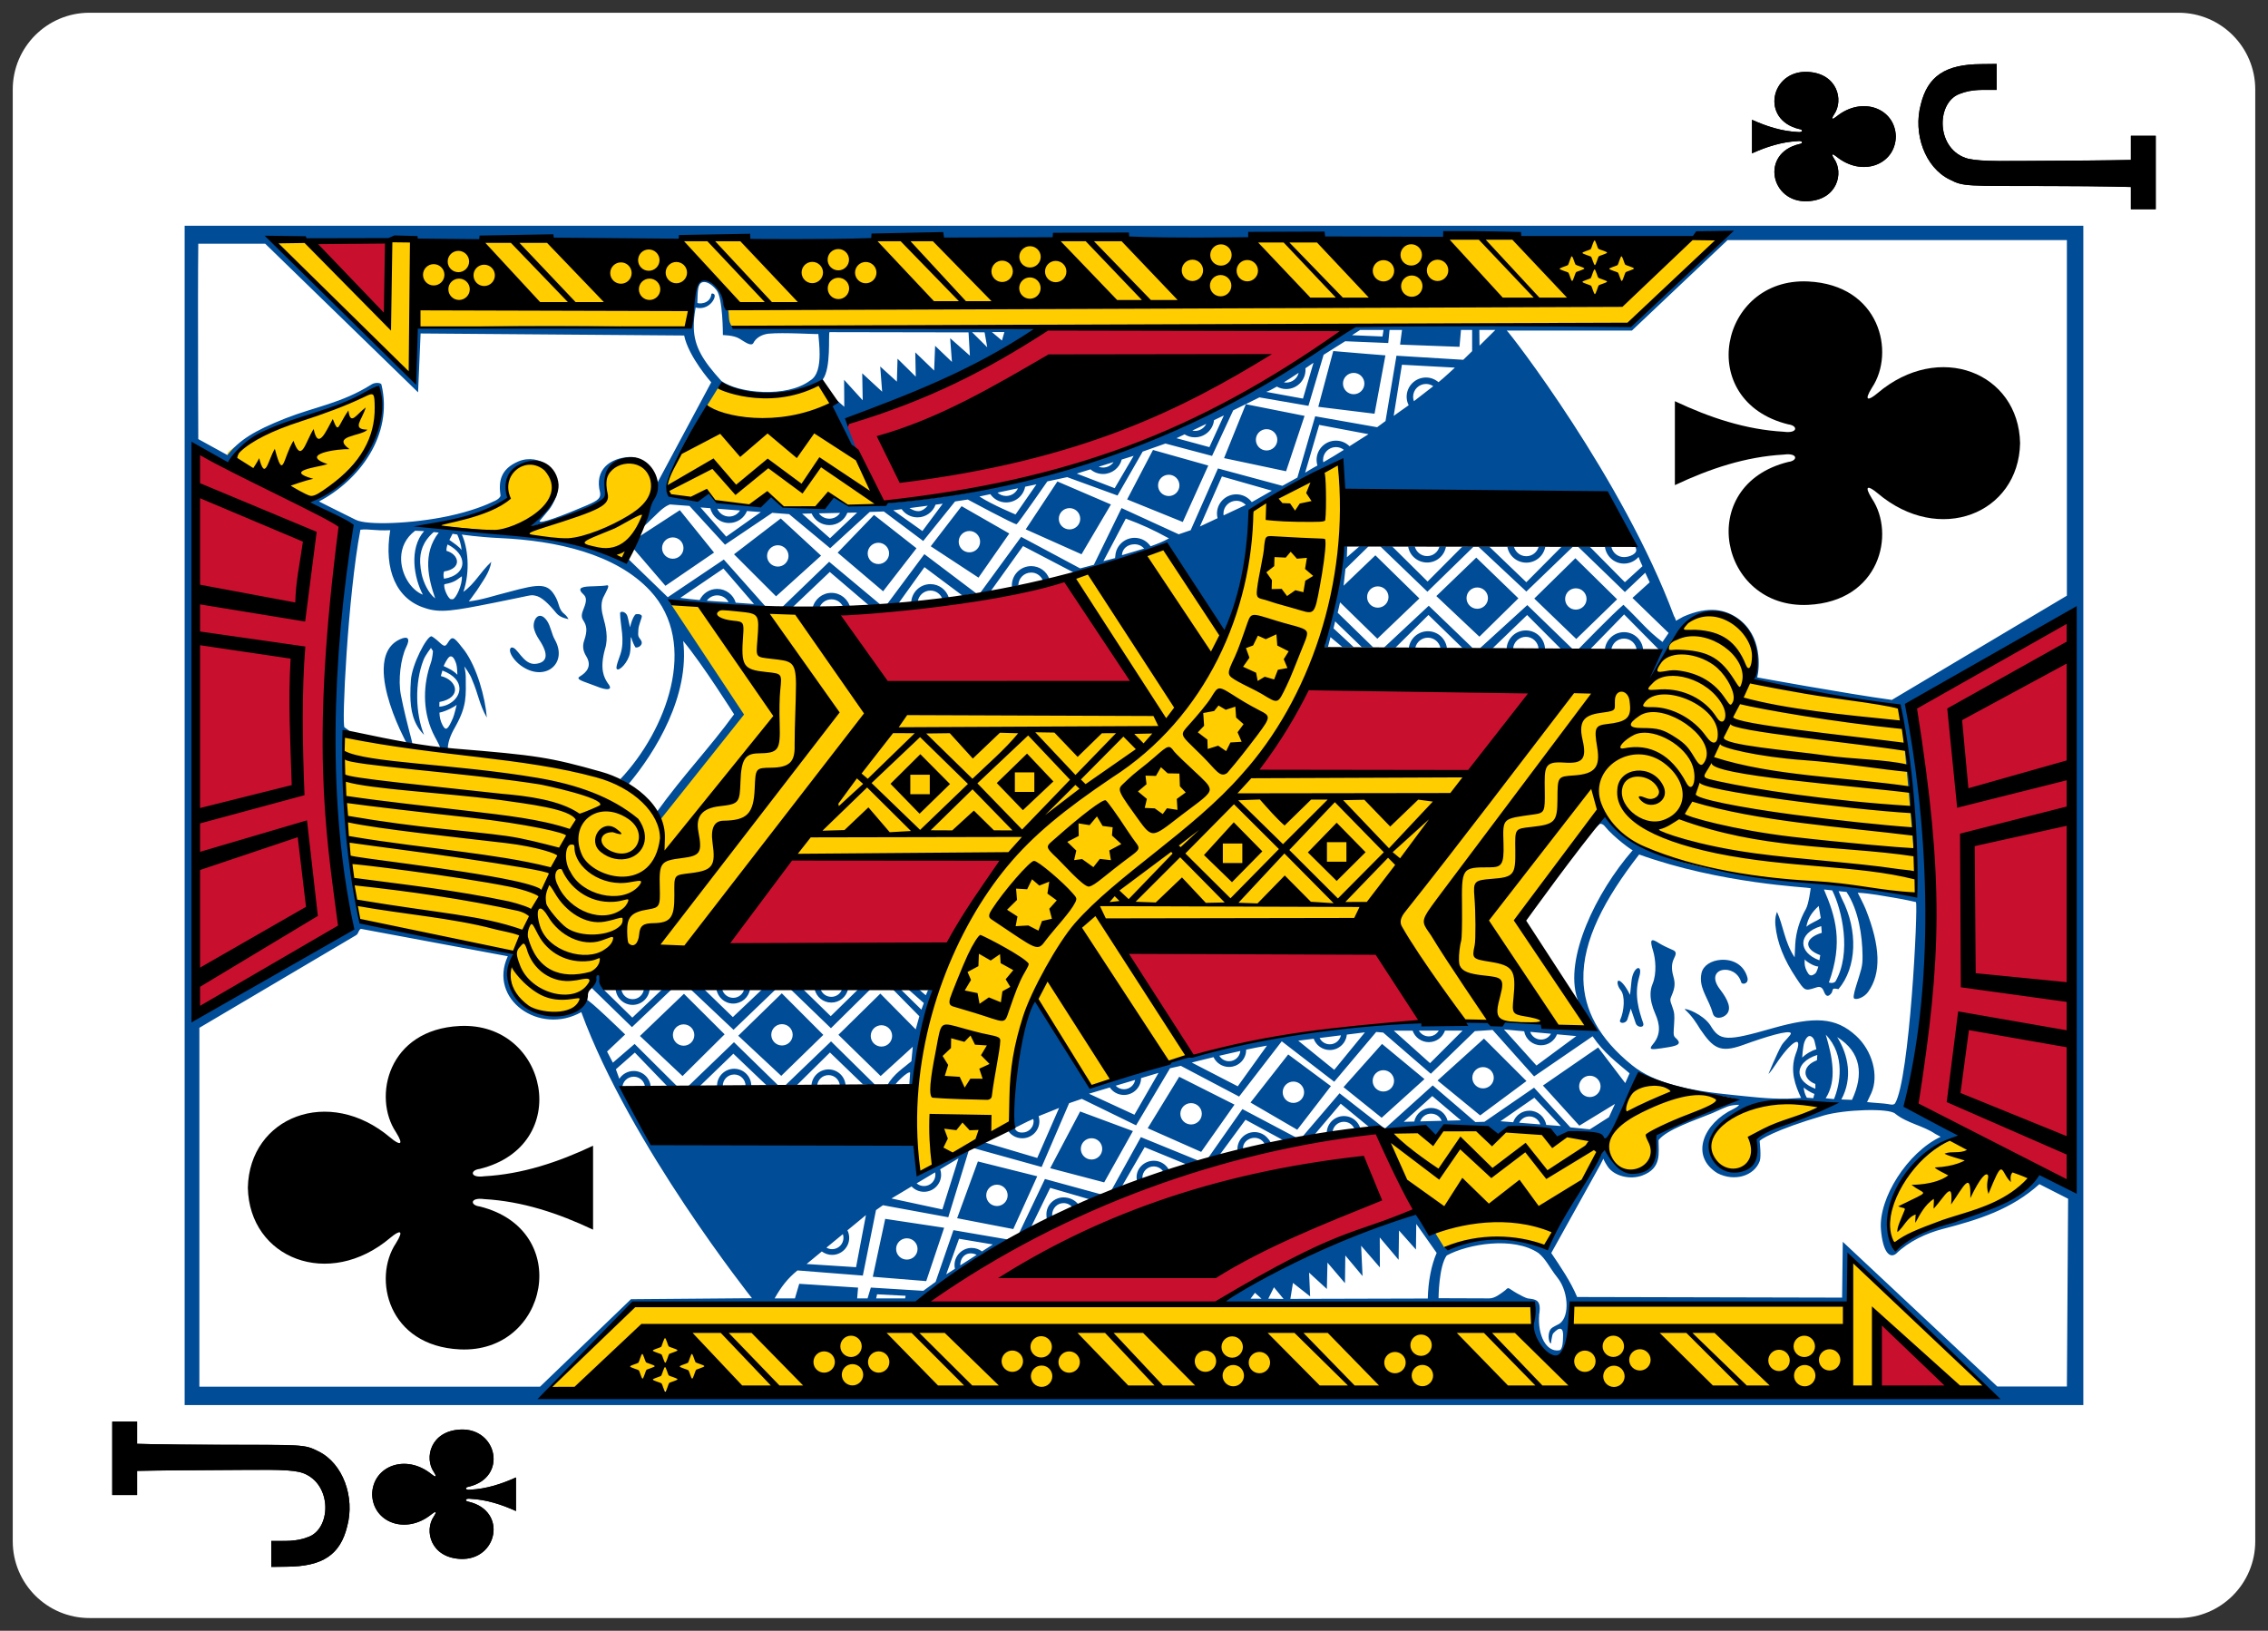 <svg width="89" height="64" viewBox="0 0 89 64" fill="none" xmlns="http://www.w3.org/2000/svg">
<rect x="0" y="0" width="89" height="64" fill="#333333" stroke="none"/>
<g clip-path="url(#clip0)">
<path d="M0.5 3.513L0.5 60.486C0.5 62.151 1.848 63.5 3.51 63.5L85.49 63.5C87.152 63.5 88.5 62.151 88.5 60.486V3.513C88.5 1.849 87.152 0.5 85.49 0.5L3.51 0.5C1.848 0.5 0.5 1.849 0.5 3.513Z" fill="white"/>
<path d="M74.396 5.358C74.371 4.25 73.073 3.753 72.065 4.574C71.918 4.693 71.834 4.705 71.975 4.487C72.359 3.934 72.106 2.875 70.931 2.82C69.483 2.753 69.065 4.698 70.606 5.064C70.768 5.083 70.764 5.21 70.534 5.179C69.908 5.146 69.323 4.958 68.752 4.7C68.752 5.139 68.752 5.578 68.752 6.017C69.323 5.759 69.908 5.571 70.534 5.538C70.764 5.507 70.768 5.634 70.606 5.654C69.065 6.019 69.483 7.964 70.931 7.897C72.106 7.843 72.359 6.783 71.975 6.23C71.834 6.012 71.918 6.024 72.065 6.144C73.073 6.964 74.371 6.467 74.396 5.359C74.396 5.359 74.396 5.359 74.396 5.359V5.358Z" fill="black"/>
<path d="M14.604 58.641C14.629 59.75 15.927 60.246 16.935 59.426C17.082 59.307 17.167 59.294 17.025 59.512C16.641 60.065 16.894 61.125 18.069 61.179C19.517 61.246 19.935 59.301 18.395 58.936C18.232 58.916 18.236 58.789 18.466 58.82C19.092 58.853 19.677 59.041 20.248 59.3C20.248 58.86 20.248 58.421 20.248 57.982C19.677 58.24 19.092 58.428 18.466 58.462C18.236 58.492 18.232 58.365 18.395 58.346C19.935 57.981 19.517 56.035 18.069 56.102C16.894 56.157 16.641 57.216 17.025 57.769C17.167 57.987 17.082 57.975 16.935 57.856C15.927 57.035 14.629 57.532 14.604 58.64C14.604 58.641 14.604 58.64 14.604 58.64V58.641Z" fill="black"/>
<path d="M4.405 58.671H5.38V57.724C5.38 57.724 6.32 57.702 8.313 57.693C10.249 57.686 11.209 57.647 11.76 57.77C13.031 58.102 13.038 59.943 12.124 60.308C11.593 60.521 11.18 60.465 10.645 60.474V61.492C10.645 61.492 10.914 61.486 11.244 61.485C12.672 61.479 13.356 61.006 13.625 59.899C13.933 58.76 13.464 57.429 12.491 56.956C11.937 56.674 11.899 56.707 8.547 56.7C6.311 56.696 5.38 56.662 5.38 56.662V55.79H4.405V58.671V58.671Z" fill="black"/>
<path d="M84.595 5.329H83.62V6.276C83.62 6.276 82.68 6.298 80.687 6.307C78.751 6.314 77.791 6.354 77.24 6.23C75.969 5.899 75.962 4.057 76.876 3.692C77.407 3.479 77.82 3.536 78.355 3.526V2.508C78.355 2.508 78.086 2.514 77.756 2.515C76.328 2.521 75.644 2.994 75.375 4.101C75.067 5.24 75.536 6.571 76.509 7.044C77.063 7.326 77.101 7.293 80.453 7.3C82.689 7.305 83.62 7.338 83.62 7.338V8.21H84.595V5.329V5.329Z" fill="black"/>
<path d="M8.948 17.893C8.603 17.653 11.014 16.609 12.841 15.939C13.739 15.61 14.479 15.17 14.715 15.352C15.2 15.829 14.766 17.064 14.074 17.963C13.335 18.923 12.247 19.6 12.247 19.6L8.948 17.893ZM10.736 9.473L12.154 9.435C12.901 10.262 13.817 11.289 15.211 12.491L15.205 9.423C32.721 9.21 67.577 9.23 67.574 9.256C67.574 9.256 63.95 12.823 63.937 12.736C63.936 12.732 42.839 12.838 28.646 12.851C28.579 12.879 28.576 10.986 27.647 10.866C27.034 10.786 27.118 12.851 27.077 12.883C20.698 12.879 16.194 12.902 16.194 12.902L16.132 14.799L10.736 9.473ZM17.304 20.616C17.854 20.34 19.971 19.901 19.921 19.565C19.408 18.023 21.691 17.526 21.808 19.122C21.853 19.726 21.063 20.401 20.08 20.78C19.565 20.962 17.098 20.774 17.304 20.616V20.616ZM20.479 20.964C21.224 20.509 23.946 20.073 23.792 19.244C23.619 18.488 24.284 18.003 24.867 18.077C26.503 18.465 24.948 21.238 24.571 21.966C23.75 21.605 21.701 21.096 20.479 20.964V20.964ZM28.154 15.112C29.594 15.747 30.776 15.576 32.224 15.038C32.932 16.684 33.708 18.155 34.556 19.778C34.72 19.828 29.017 20.089 26.361 19.473C25.966 19.288 26.281 18.621 26.473 18.236C26.967 17.194 27.521 16.074 28.154 15.112V15.112ZM54.215 44.335C56.895 43.999 62.964 44.743 62.964 44.743C62.964 44.743 60.757 48.719 60.585 48.995C59.188 48.243 55.943 49.27 56.524 49.158C56.339 48.894 53.944 44.423 54.215 44.335V44.335ZM65.34 42.696C65.512 42.767 67.519 43.053 67.527 43.141C67.552 43.431 65.561 43.855 64.905 44.593C65.066 45.987 64.119 46.151 63.661 45.878C63.46 45.945 63.023 45.428 63.065 44.944C63.536 43.743 63.953 42.122 65.34 42.696V42.696ZM68.766 26.704C68.766 26.704 74.666 27.752 74.659 27.756C75.034 30.345 75.463 32.841 75.201 35.149C69.069 34.693 63.766 33.977 62.846 32.009L59.559 36.085C59.559 36.085 62.388 40.611 62.346 40.352C62.315 40.24 59.939 40.152 56.097 40.086C46.069 40.201 35.916 45.958 36.019 46.182C35.937 46.304 35.543 41.277 37.103 37.663L23.824 37.501C23.824 37.501 22.928 39.292 22.513 39.624C20.203 40.285 19.613 38.502 20.191 37.433C18.435 36.933 14.094 36.173 14.096 36.146C13.696 33.733 13.385 31.236 13.526 28.768C15.569 29.183 17.123 29.445 19.177 29.578C22.241 29.89 25.142 30.516 25.832 32.123C25.718 31.837 29 28.126 29 28.126L26.19 23.567C35.747 25.033 45.028 22.527 52.536 18.203C52.788 20.382 52.668 22.849 51.514 26.7C51.514 26.7 64.819 26.483 64.745 26.482C66.428 22.222 69.704 24.547 68.766 26.704V26.704ZM69.957 43.269C70.093 43.285 71.595 43.347 71.595 43.347C70.886 43.95 68.806 44.436 68.842 44.556C68.842 44.556 68.964 45.33 68.707 45.57C67.868 46.356 66.877 45.584 67.062 44.799C67.264 44.018 68.604 43.16 69.957 43.269V43.269ZM24.848 51.275C24.848 51.275 48.443 51.108 60.27 51.112C60.223 54.09 61.882 53.506 61.708 51.073L72.612 51.065L72.668 49.452C72.668 49.452 75.846 52.488 77.876 54.413L76.844 54.457L73.675 51.528L73.68 54.561L21.358 54.571L24.848 51.275ZM79.652 46.21C79.812 46.945 76.414 47.711 74.352 48.985C73.482 47.537 75.137 45.253 76.465 44.74C77.591 45.074 79.64 46.231 79.652 46.21V46.21Z" fill="#FFCD00"/>
<path d="M7.246 55.143L81.753 55.143V8.859L7.246 8.859L7.246 55.143ZM7.534 39.912L7.552 17.629C8.182 17.941 8.996 18.237 8.996 18.237C9.271 17.556 10.293 17.028 11.155 16.701C11.911 16.414 13.758 15.918 14.659 15.264C15.31 16.408 13.856 19.283 11.877 19.693L13.521 20.657C12.252 27.183 13.174 34.244 13.474 36.405C11.442 37.465 9.629 38.975 7.534 39.912V39.912ZM7.77 11.702C7.771 10.879 7.774 10.121 7.781 9.565H10.407L16.406 15.397L16.505 13.087L26.847 13.167C27.024 14.011 27.91 15.004 27.91 15.004L25.81 18.922C25.81 18.922 25.383 17.906 24.701 17.934C23.939 17.974 23.315 18.429 23.549 19.332C23.579 19.539 23.493 19.633 23.025 19.833C22.129 20.216 21.145 20.593 21.175 20.446C21.561 19.965 21.582 20.037 21.837 19.471C22.129 18.416 21.143 17.774 20.345 18.107C19.609 18.418 19.566 18.935 19.642 19.453C19.624 19.529 19.541 19.594 19.444 19.645C19.109 19.809 18.513 20.059 17.596 20.254C16.181 20.555 14.411 20.623 13.966 20.403C13.35 20.1 12.517 19.68 12.517 19.68C14.081 18.863 15.451 17.082 14.966 15.082C14.924 15.014 14.703 15.001 14.574 15.091C13.396 15.829 12.383 15.954 11.195 16.421C9.951 16.914 9.384 17.283 8.925 17.86L7.781 17.232C7.781 17.232 7.766 14.171 7.77 11.702V11.702ZM7.824 54.421L7.824 40.336L13.964 36.708C14.085 36.636 14.042 36.531 14.159 36.452L19.927 37.528C19.144 39.221 21.17 40.646 22.811 39.721C24.725 44.941 29.508 50.948 29.508 50.948L24.761 50.987L21.191 54.421H7.824ZM10.687 9.382C16.537 9.591 9.994 9.297 29.351 9.459L66.265 9.345C66.882 9.14 67.123 9.054 67.746 9.133L63.911 12.749L53.181 12.754C53.181 12.754 48.107 16.175 45.764 16.962C40.575 19.048 37.561 19.595 33.303 19.847L32.699 19.468L32.156 19.891L30.706 19.894L30.131 19.331L29.476 19.846L28.122 19.703L27.763 19.301C27.365 19.659 26.802 19.537 26.408 19.476C26.1 19.374 26.143 19.207 26.203 18.959C26.552 17.671 27.483 16.371 28.203 15.182C28.908 15.234 30.514 16.102 32.286 14.893C32.622 14.446 32.499 13.149 32.55 13.035L38.007 13.045L38.06 13.958L37.285 13.272L37.356 14.204L36.696 13.572L36.657 14.542L35.917 13.829L35.936 14.782L35.221 14.077L35.195 14.977L34.541 14.383L34.617 15.372L33.835 14.65L33.854 15.71L33.124 14.906L33.131 15.964L32.768 15.646L32.626 15.928C32.761 16.216 33.668 17.929 33.668 17.929C33.817 17.914 33.281 16.478 33.307 16.413C35.223 15.981 39.459 14.116 40.694 12.886L28.723 12.8C28.548 12.612 28.635 12.312 28.558 12.12C28.59 11.496 27.543 10.454 27.336 10.999C27.273 11.283 27.002 12.86 26.923 12.864C23.515 12.782 19.965 12.744 16.262 12.889C16.196 13.329 16.113 14.77 16.113 14.77C16.113 14.77 10.575 9.485 10.687 9.382L10.687 9.382ZM13.462 29.792C13.462 29.066 13.533 28.614 13.72 28.718C13.815 28.745 13.522 28.547 13.522 28.547C13.396 28.547 13.652 23.352 14.143 20.789C14.496 20.747 14.66 20.836 15.313 20.808C15.052 22.374 15.566 23.516 16.669 23.86C17.267 24.069 17.806 23.971 19.406 23.652C20.959 23.343 20.792 23.339 21.002 23.376C21.249 23.419 21.523 23.684 21.834 24.065C21.987 24.253 22.309 24.296 22.309 24.296C22.309 24.296 22.244 24.17 22.151 24.1C21.926 23.931 21.95 23.711 21.819 23.461C21.51 22.873 21.212 22.892 19.936 23.239C19.422 23.365 18.921 23.543 18.395 23.603C18.395 23.603 18.554 23.402 18.719 23.162C18.953 22.787 19.209 22.482 19.279 22.05C18.831 22.47 18.643 22.899 18.182 23.228C18.467 22.409 18.352 21.469 18.124 20.979C18.124 20.979 18.768 21.079 19.635 21.118C21.827 21.218 24.164 21.732 25.514 23.184C27.448 25.263 26.136 28.68 24.345 30.575L24.658 30.78C25.73 29.508 27.069 27.302 26.809 25.154C27.561 26.052 28.807 28.033 28.807 28.033C27.817 29.392 26.831 30.394 25.759 31.886L25.932 32.145L29.198 28.043L26.272 23.623C26.272 23.623 29.079 23.807 30.106 23.876L28.404 21.959L26.205 23.438L24.585 21.87C24.585 21.87 24.623 22.135 24.123 21.846C21.747 20.968 19.451 20.844 17.026 20.621C17.932 20.476 18.408 20.305 19.23 19.971C20.022 19.664 20.017 19.544 19.901 19.198C19.743 17.323 23.375 18.172 21 20.387C20.899 20.485 20.775 20.645 20.799 20.652C20.945 20.698 22.858 20.064 23.299 19.819C23.765 19.56 23.831 19.557 23.791 19.172C23.716 18.452 23.974 18.208 24.736 18.135C26.176 18.231 25.568 19.783 25.125 20.777C25.056 20.867 25.634 20.311 25.837 20.111C26.114 19.841 26.291 19.797 26.291 19.797L27.056 19.855L28.45 21.377L30.305 20.126L30.967 20.178L32.577 21.515L34.13 20.091L34.683 20.073L36.229 21.231L37.478 19.68L37.976 19.604C37.976 19.604 39.826 20.6 39.893 20.573C39.95 20.551 41.1 18.892 41.1 18.892L41.878 18.726L43.853 19.446L44.841 17.723L45.733 17.407L47.563 17.892L48.392 16.105L49.422 15.595L51.345 15.927L51.941 13.924L52.787 13.392L54.477 13.462L54.528 12.95H55.017L54.941 13.524L57.273 13.611L57.331 12.95H57.769V13.781L57.422 14.12L54.8 13.96L54.37 16.523L54.041 16.766L51.61 16.337L50.911 18.742L50.323 19.066L47.795 18.384L46.724 20.808L46.255 20.968L44.011 19.939L42.924 22.166L42.386 22.306L40.072 21.069L38.459 23.276L38.869 23.211L40.146 21.43L42.121 22.462C42.954 22.451 44.855 21.751 45.743 21.464L48.039 24.864C48.92 23.408 48.891 21.569 49.221 19.881C49.221 19.881 49.457 19.808 49.668 19.681C50.459 19.19 51.465 18.748 52.502 18.2C52.693 18.604 52.753 19.212 52.753 19.212C56.375 20.411 61.383 19.408 64.175 21.465C64.175 21.465 64.192 21.508 64.201 21.536C64.267 21.729 63.946 21.864 63.729 21.864C63.484 21.864 63.28 21.691 63.234 21.462H62.98C63.029 21.832 63.344 22.118 63.729 22.118C63.958 22.118 64.162 22.016 64.301 21.857C64.328 21.95 64.454 22.22 64.454 22.22L63.763 22.849L62.388 21.459L61.927 21.457C62.544 22.048 63.763 23.234 63.763 23.234L64.562 22.477L64.737 22.852L64.06 23.465L65.48 24.842L65.239 25.194C64.627 24.731 64.428 24.429 63.706 23.735C63.283 24.09 61.991 25.424 61.943 25.474L62.404 25.478L63.733 24.113L65.099 25.496C65.099 25.496 64.832 26.339 64.708 26.674C65.084 26.22 65.406 25.404 65.73 24.961C66.919 22.953 69.379 24.86 68.769 26.712C68.57 26.765 74.586 27.726 74.586 27.726C74.586 27.726 75.189 33.835 75.201 35.155C74.331 34.973 71.186 34.648 71.186 34.648C68.127 34.288 64.283 34.01 63.011 32C63.011 32 62.682 32.308 62.514 32.574C62.519 32.58 62.765 32.337 62.794 32.329C62.883 32.329 62.939 32.381 62.986 32.44C63.333 32.866 64.052 33.385 64.07 33.366C62.624 35.025 61.378 37.622 61.895 39.187C62.025 39.804 62.623 40.078 62.138 40.405C55.318 39.3 47.988 40.847 42.774 42.649C42.572 42.081 40.61 39.167 40.61 39.167C39.687 40.675 39.883 43.803 39.526 44.328C39.641 44.533 39.862 44.672 40.115 44.672C40.486 44.672 40.787 44.373 40.787 44.004C40.787 43.934 40.777 43.867 40.757 43.804C41.186 43.63 41.561 43.481 41.561 43.481L40.703 45.444L38.547 44.805L38.069 45.019L40.876 45.799L41.954 43.295L42.452 43.125L44.582 44.164L45.914 41.924L46.338 41.829L48.625 43.035L50.298 40.866L52.357 42.453L54.004 40.5L54.277 40.522L56.148 42.14L57.874 40.467L58.573 40.42L60.2 42.243L62.496 40.669C62.939 41.325 63.444 41.692 63.947 42.122L63.778 42.506L62.714 41.108L60.547 42.602L61.976 44.177L63.375 43.323L63.137 43.844L62.388 44.321L61.622 44.243L60.199 42.686L58.253 44.024L57.896 44.035C57.896 44.035 56.936 43.203 56.222 42.597L54.343 44.293L52.565 42.906L51.074 44.651L51.521 44.602L52.612 43.315L53.814 44.303C54.539 44.374 55.782 44.217 56.328 44.586C56.913 43.99 58.324 44.301 58.781 44.594C59.458 44.025 60.943 44.35 61.005 44.713C61.552 44.279 62.661 44.452 63.021 44.815C63.084 44.931 63.687 43.264 64.413 42.212C66.048 43.087 67.587 42.883 68.141 43.159C67.044 43.538 65.877 44.023 65.037 44.441C64.95 44.485 64.969 44.578 64.967 44.717C64.811 46.456 63.372 46.29 63.003 44.986C62.365 46.285 60.99 47.974 60.624 48.941C60.228 48.75 59.543 48.641 58.94 48.612C58.044 48.515 56.667 48.947 56.667 48.947L56.326 48.396C55.852 48.286 55.843 47.671 55.505 47.611C54.056 47.741 48.507 50.559 47.88 51.154C51.84 51.379 56.138 50.949 60.09 51.164C60.081 53.821 61.505 54.388 61.732 51.178C65.317 51.239 72.52 51.182 72.52 51.182L72.534 49.285C72.534 49.285 77.435 53.973 77.849 54.414C60.769 54.815 21.294 54.797 21.294 54.797L24.893 51.215L36.105 51.176C37.325 49.977 39.104 49.29 40.256 48.576L41.212 46.618L42.792 47.078L43.241 46.881L41.005 46.27L39.983 48.412L39.52 48.639L37.414 48.278L36.715 50.306L36.231 50.658L34.173 50.531L34.044 50.956H33.636L33.672 50.533L31.363 50.383L31.194 50.956H30.398C30.644 50.519 30.892 50.185 31.294 49.858L33.859 50.06L34.376 47.49L34.648 47.299L37.212 47.771L38.041 45.073C37.357 45.349 36.716 45.717 36.042 46.023C35.935 45.652 35.911 45.264 35.83 44.889C32.366 44.788 28.762 44.905 25.505 44.798C25.234 43.834 24.601 43.359 24.421 42.7C24.421 42.454 24.621 42.255 24.868 42.255C25.092 42.255 25.276 42.419 25.309 42.632H25.534C25.499 42.295 25.216 42.031 24.868 42.031C24.631 42.031 24.423 42.153 24.303 42.338L24.168 41.964L24.912 41.309L26.187 42.632H26.572L24.903 40.97L24.05 41.705L23.822 41.268L24.532 40.597C24.532 40.597 23.048 39.153 23.021 39.243C21.407 40.506 19.429 39.266 20.179 37.351C18.127 36.92 16.276 36.509 14.151 36.17C14.097 36.621 13.461 31.971 13.462 29.793V29.792ZM15.057 26.249C15.041 27.109 15.477 28.201 15.812 28.879C16.09 29.502 16.258 29.382 16.138 28.992C15.989 28.428 15.838 27.828 15.732 27.28C15.616 26.693 15.723 25.837 15.943 25.39C16.106 25.06 16.01 24.944 15.693 25.09C15.239 25.299 15.066 25.732 15.057 26.249V26.249ZM15.741 21.876C15.752 21.494 15.912 21.112 16.292 20.828L16.643 20.844C16.04 21.528 16.247 22.688 16.595 23.339C16.116 23.152 15.721 22.514 15.741 21.877V21.876ZM16.103 27.286C16.108 27.862 16.212 28.414 16.641 28.839C16.302 28.008 16.27 26.791 16.617 25.905C16.681 25.726 16.911 25.428 16.911 25.428L16.989 25.548C16.989 25.548 16.981 25.805 16.901 26.03C16.616 26.837 16.566 27.833 16.976 28.737C17.079 28.968 17.214 29.157 17.293 29.391L17.571 29.386C17.576 29.04 17.756 28.716 17.887 28.484C18.326 27.692 18.281 27.305 18.277 26.552C18.276 26.376 18.22 26.154 18.22 26.154C18.22 26.154 18.452 26.453 18.524 26.671C18.771 27.236 18.803 27.634 19.104 28.163C19.039 27.361 18.718 26.205 18.23 25.531C17.867 25.068 17.777 24.941 17.633 25.137C17.501 25.317 17.496 25.454 17.243 25.208C17.153 25.12 16.964 24.971 16.927 24.971C16.746 24.974 16.164 26.069 16.123 26.704C16.111 26.898 16.101 27.093 16.103 27.286L16.103 27.286ZM16.488 22.089C16.471 21.657 16.593 21.253 17.018 20.882L17.216 20.901C16.566 21.736 16.814 22.72 17.078 23.485C16.803 23.276 16.613 22.841 16.546 22.531C16.515 22.381 16.494 22.233 16.488 22.089V22.089ZM17.24 27.734L17.244 27.55C18.151 27.381 17.946 26.687 17.299 26.531L17.361 26.315C17.83 26.495 18.019 26.755 18.029 27.004C18.044 27.367 17.676 27.705 17.24 27.734H17.24ZM17.244 27.967C17.494 27.922 17.863 27.722 17.921 27.659C17.913 27.691 17.827 28.06 17.775 28.179C17.573 28.647 17.493 28.696 17.366 28.457C17.28 28.294 17.25 28.14 17.244 27.967V27.967ZM17.404 22.537C17.408 22.484 17.419 22.442 17.429 22.427C18.162 22.308 18.009 21.753 17.521 21.618C17.515 21.555 17.525 21.475 17.564 21.367C17.954 21.564 18.145 21.842 18.145 22.095C18.145 22.382 17.899 22.639 17.424 22.713C17.405 22.654 17.401 22.59 17.404 22.537H17.404ZM17.409 26.139C17.409 26.139 17.538 25.838 17.645 25.77C17.751 25.723 17.833 25.832 17.907 26.065C17.941 26.171 17.948 26.481 17.948 26.481C17.774 26.303 17.656 26.261 17.409 26.139ZM17.432 22.993C17.431 22.969 17.433 22.947 17.438 22.929C17.887 22.849 17.95 22.724 18.124 22.615C18.149 22.948 17.892 23.492 17.767 23.517L17.683 23.515C17.575 23.456 17.439 23.164 17.432 22.993L17.432 22.993ZM17.635 21.19L17.76 20.947L17.944 20.979C18.033 21.172 18.093 21.373 18.114 21.587C18.024 21.458 17.82 21.323 17.635 21.19ZM20.012 25.532C20.021 25.689 20.198 25.941 20.433 26.115C21.366 26.8 22.308 26.046 21.769 25.097C21.648 24.883 21.612 24.584 21.468 24.367C21.15 23.909 20.886 24.338 20.952 24.657C20.982 24.787 21.047 24.939 21.159 25.106C21.541 25.68 21.485 25.999 21.022 26.053C20.521 26.111 20.295 25.343 20.062 25.415C20.024 25.439 20.009 25.48 20.012 25.532V25.532ZM22.701 26.625C22.724 26.702 22.991 26.778 23.428 26.943C23.707 27.056 23.939 27.091 23.938 26.978C23.937 26.94 23.91 26.886 23.851 26.812C23.71 26.601 23.521 26.27 23.741 25.471C23.886 25.031 23.76 24.539 23.679 24.252C23.616 24.028 23.554 23.707 23.671 23.451C23.792 23.2 23.976 22.925 23.787 22.976C23.738 22.989 23.461 23.005 23.297 23.008C22.91 23.016 22.587 23.043 22.891 23.321C23.022 23.442 23.023 23.587 22.915 23.859C22.838 24.054 22.786 24.19 22.885 24.34C23.025 24.554 23.06 24.738 22.926 25.132C22.863 25.318 22.857 25.515 23.003 25.751C23.246 26.144 23.01 26.393 22.762 26.543C22.712 26.573 22.693 26.599 22.701 26.625H22.701ZM23.214 38.767L24.799 40.31L26.354 38.828H25.982L24.814 39.937L23.73 38.875C23.518 38.721 23.564 38.325 23.549 38.2C23.284 38.286 23.317 38.524 23.214 38.767V38.767ZM24.159 38.828C24.19 39.169 24.475 39.437 24.825 39.437C25.176 39.437 25.461 39.169 25.492 38.828H25.267C25.237 39.045 25.052 39.213 24.825 39.213C24.599 39.213 24.414 39.045 24.384 38.828H24.159ZM24.191 26.188C24.189 26.22 24.193 26.242 24.204 26.255C24.295 26.36 24.652 25.989 24.719 25.633C24.77 25.36 24.728 25.008 24.77 25.008C24.807 25.157 24.885 25.332 24.939 25.409C25.051 25.426 25.166 25.344 25.182 25.247C25.199 25.142 25.089 25.061 25.058 24.982C25.032 24.915 25.048 24.823 25.048 24.75C25.047 24.518 25.213 24.229 25.183 24.166C25.148 24.093 24.976 24.08 24.927 24.121C24.815 24.262 24.77 24.44 24.722 24.62C24.722 24.62 24.677 24.411 24.658 24.331C24.63 24.213 24.623 24.117 24.515 24.043C24.449 23.996 24.332 23.992 24.333 24.072C24.34 24.536 24.532 25.125 24.345 25.68C24.259 25.918 24.198 26.094 24.191 26.188H24.191ZM24.804 21.466L26.113 22.99L28.02 21.686L26.678 20.022L25.029 21.094L24.804 21.466ZM25.113 40.657L26.784 42.23L28.435 40.592L26.839 39.002L25.113 40.657ZM25.98 21.509C25.98 21.278 26.169 21.09 26.401 21.09C26.634 21.09 26.821 21.278 26.821 21.509C26.821 21.74 26.634 21.928 26.401 21.928C26.169 21.928 25.98 21.74 25.98 21.509ZM26.405 40.62C26.405 40.389 26.594 40.201 26.826 40.201C27.059 40.201 27.246 40.389 27.246 40.62C27.246 40.852 27.059 41.039 26.826 41.039C26.594 41.039 26.405 40.852 26.405 40.62ZM26.696 23.464L28.389 22.312L29.588 23.705C29.307 23.683 29.079 23.667 28.872 23.653C28.779 23.341 28.488 23.112 28.144 23.112C27.839 23.112 27.577 23.292 27.456 23.55C27.239 23.53 26.999 23.503 26.696 23.464V23.464ZM27.004 42.631H27.455L28.778 41.352L30.118 42.631L30.547 42.605L28.802 40.901L27.004 42.631ZM27.104 38.828L28.785 40.415L30.439 38.828H29.906L28.758 39.916L27.636 38.828H27.104ZM27.226 12.879C27.218 12.636 27.243 12.371 27.299 12.07C27.847 12.208 28.142 11.629 28.02 11.545C28.019 11.534 27.923 11.49 27.916 11.545C27.865 11.961 27.367 11.928 27.365 11.879C27.38 11.419 27.372 11.121 27.577 11.074C27.704 11.045 27.899 11.118 28.119 11.386C28.372 11.701 28.367 13.149 28.367 13.149C28.365 13.155 28.78 13.146 29.018 13.291C29.228 13.419 29.46 13.596 29.556 13.475C29.654 13.266 29.889 13.124 30.16 13.095C30.729 13.038 32.099 13.127 32.113 13.107C32.136 13.351 32.163 13.63 32.163 13.9C32.162 14.348 32.085 14.767 31.785 14.938C30.861 15.625 28.962 15.428 28.309 14.952C27.578 14.15 27.25 13.609 27.226 12.88V12.879ZM27.488 19.914L27.874 19.944C27.953 20.277 28.253 20.525 28.612 20.525C28.93 20.525 29.201 20.331 29.313 20.055L29.856 20.097L28.498 21.06L27.488 19.914ZM27.735 23.575C27.827 23.448 27.975 23.365 28.144 23.365C28.338 23.365 28.506 23.473 28.59 23.632C28.268 23.612 28.003 23.597 27.735 23.575V23.575ZM28.112 38.828C28.172 39.143 28.439 39.385 28.772 39.385C29.104 39.385 29.378 39.144 29.431 38.828H29.202C29.152 39.019 28.98 39.16 28.772 39.16C28.564 39.16 28.39 39.019 28.34 38.828H28.112ZM28.137 42.614C28.226 42.625 28.299 42.611 28.363 42.614C28.363 42.368 28.564 42.169 28.811 42.169C29.058 42.169 29.257 42.368 29.257 42.614C29.351 42.622 29.442 42.608 29.482 42.614C29.482 42.244 29.182 41.944 28.811 41.944C28.44 41.944 28.137 42.244 28.137 42.614V42.614ZM28.147 19.965L29.04 20.034C28.951 20.177 28.793 20.272 28.612 20.272C28.403 20.272 28.223 20.145 28.147 19.965V19.965ZM28.804 21.753L30.454 23.403L32.22 21.807L30.638 20.347L28.804 21.753ZM28.97 40.648L30.657 42.222L32.308 40.614L30.679 38.983L28.97 40.648ZM30.101 21.818C30.101 21.587 30.291 21.398 30.523 21.398C30.755 21.398 30.943 21.587 30.943 21.818C30.943 22.049 30.755 22.236 30.523 22.236C30.291 22.236 30.101 22.049 30.101 21.818ZM30.266 40.611C30.266 40.38 30.454 40.193 30.686 40.193C30.918 40.193 31.106 40.38 31.106 40.611C31.106 40.842 30.918 41.03 30.686 41.03C30.454 41.03 30.266 40.842 30.266 40.611ZM30.66 23.859L31.08 23.854L32.562 22.446L34.106 23.765L34.559 23.735L32.538 22.047L30.66 23.859ZM30.809 42.601C30.947 42.624 31.086 42.625 31.225 42.631L32.569 41.305L33.867 42.557L34.374 42.606L32.612 40.869L30.809 42.601ZM31.028 38.828L32.607 40.352L34.151 38.828H33.674L32.599 39.88L31.52 38.828H31.028ZM31.476 20.16L31.849 20.152C31.965 20.421 32.233 20.608 32.546 20.608C32.869 20.608 33.144 20.407 33.252 20.123L33.636 20.115L32.57 21.124L31.476 20.16ZM31.652 49.606L32.249 49.114C32.362 49.197 32.501 49.248 32.653 49.248C33.024 49.248 33.324 48.948 33.324 48.578C33.324 48.472 33.299 48.373 33.255 48.284L33.981 47.686L33.593 49.731L31.652 49.606ZM31.841 42.631H32.066C32.071 42.389 32.268 42.193 32.513 42.193C32.757 42.193 32.955 42.389 32.959 42.631H33.184C33.18 42.265 32.881 41.969 32.513 41.969C32.144 41.969 31.846 42.265 31.841 42.631V42.631ZM31.888 23.854H32.153C32.223 23.66 32.41 23.52 32.628 23.52C32.847 23.52 33.032 23.66 33.102 23.854H33.366C33.289 23.519 32.988 23.267 32.628 23.267C32.268 23.267 31.966 23.519 31.888 23.854ZM31.968 38.828C32.037 39.124 32.303 39.346 32.623 39.346C32.942 39.346 33.208 39.124 33.277 38.828H33.042C32.98 38.999 32.816 39.121 32.623 39.121C32.429 39.121 32.265 38.999 32.203 38.828H31.968ZM32.134 20.146L32.967 20.129C32.877 20.266 32.723 20.356 32.546 20.356C32.377 20.356 32.225 20.273 32.134 20.146V20.146ZM32.43 48.964L33.076 48.433C33.091 48.478 33.099 48.527 33.099 48.578C33.099 48.824 32.9 49.024 32.653 49.024C32.572 49.024 32.496 49.001 32.43 48.964ZM32.871 21.689L34.655 23.205L35.964 21.516L34.297 20.209L32.871 21.689ZM32.901 40.611L34.558 42.229L35.819 41.08L35.765 41.648C35.491 41.888 35.054 42.152 34.821 42.592L35.15 42.549C35.135 42.526 35.635 42.014 35.716 42.095L35.683 42.547C35.693 42.584 35.85 42.565 35.85 42.565C35.967 41.354 36.204 40.114 36.649 38.824L36.418 38.858L36.329 39.06C36.329 39.06 36.176 38.933 36.057 38.827H35.641L36.252 39.365L36.157 39.624L35.344 38.827H35.036L36.077 39.883L35.934 40.398L34.546 38.994L32.901 40.611ZM34.049 21.718C34.049 21.487 34.236 21.3 34.469 21.3C34.701 21.3 34.889 21.487 34.889 21.718C34.889 21.949 34.701 22.136 34.469 22.136C34.236 22.136 34.049 21.949 34.049 21.718ZM34.169 40.655C34.169 40.423 34.357 40.235 34.589 40.235C34.822 40.235 35.009 40.423 35.009 40.655C35.009 40.886 34.822 41.073 34.589 41.073C34.357 41.073 34.169 40.886 34.169 40.655ZM34.25 50.107L36.347 50.277L37.05 48.183L34.737 47.834L34.25 50.107ZM34.382 50.955L34.418 50.795L35.538 50.853L35.519 50.955H34.382ZM34.773 23.762L35.22 23.731L36.277 22.258L37.776 23.379L38.306 23.283L36.273 21.747L34.773 23.762ZM34.982 47.035L35.771 46.562C35.894 46.691 36.066 46.772 36.258 46.772C36.63 46.772 36.931 46.473 36.931 46.103C36.931 46.028 36.918 45.956 36.895 45.889L37.613 45.458L36.98 47.464L34.982 47.035ZM35.053 20.026L35.381 19.982C35.518 20.177 35.746 20.304 36.003 20.304C36.331 20.304 36.609 20.095 36.714 19.805L36.994 19.768L36.197 20.841L35.053 20.026ZM35.165 49.016C35.165 48.784 35.354 48.597 35.586 48.597C35.818 48.597 36.006 48.784 36.006 49.016C36.006 49.247 35.818 49.433 35.586 49.433C35.354 49.433 35.165 49.247 35.165 49.016ZM35.688 19.941L36.407 19.846C36.162 20.124 35.967 20.107 35.688 19.941ZM35.756 23.645L36.014 23.612C36.047 23.367 36.257 23.177 36.512 23.177C36.723 23.177 36.901 23.307 36.976 23.491L37.235 23.458C37.139 23.15 36.852 22.924 36.512 22.924C36.105 22.924 35.775 23.245 35.756 23.645V23.645ZM35.97 46.442L36.695 46.009C36.701 46.039 36.706 46.071 36.706 46.103C36.706 46.349 36.505 46.547 36.258 46.547C36.148 46.547 36.048 46.508 35.97 46.442H35.97ZM36.524 21.439L38.398 22.669L39.606 20.938L37.734 19.865L36.524 21.439ZM37.131 50.013L37.633 48.616L38.96 48.839L38.535 49.112C38.422 49.027 38.282 48.975 38.13 48.975C37.759 48.975 37.457 49.277 37.457 49.647C37.457 49.697 37.462 49.746 37.473 49.793L37.131 50.013ZM37.559 47.809L39.763 48.235L40.703 46.163L38.374 45.581L37.559 47.809ZM37.621 21.259C37.621 21.027 37.809 20.839 38.041 20.839C38.273 20.839 38.461 21.027 38.461 21.259C38.461 21.49 38.273 21.677 38.041 21.677C37.809 21.677 37.621 21.49 37.621 21.259ZM37.683 49.659C37.683 49.655 37.683 49.651 37.683 49.647C37.69 49.257 38.012 49.092 38.326 49.246L37.683 49.659ZM38.146 13.037L38.637 13.043L38.74 13.628L38.146 13.037ZM38.434 19.485L38.862 19.394C38.999 19.589 39.225 19.718 39.483 19.718C39.854 19.718 40.163 19.453 40.228 19.102L40.672 19.008L39.852 20.19C39.852 20.19 38.927 19.808 38.434 19.485V19.485ZM38.701 46.912C38.701 46.681 38.889 46.493 39.121 46.493C39.353 46.493 39.542 46.681 39.542 46.912C39.542 47.143 39.353 47.331 39.121 47.331C38.889 47.331 38.701 47.143 38.701 46.912ZM38.922 13.031C38.922 13.031 39.264 13.033 39.414 13.031L39.318 13.364L38.922 13.031ZM39.143 19.333L39.946 19.163C39.868 19.34 39.69 19.464 39.483 19.464C39.352 19.464 39.233 19.415 39.143 19.333V19.333ZM39.707 22.973C39.707 23 39.714 23.025 39.717 23.051C39.822 23.02 39.884 22.996 39.961 22.973C39.961 22.695 40.187 22.47 40.466 22.47C40.672 22.47 40.844 22.596 40.922 22.773L41.176 22.715C41.07 22.425 40.794 22.217 40.466 22.217C40.047 22.217 39.707 22.556 39.707 22.973H39.707ZM39.807 44.27C40.028 44.173 40.247 44.038 40.544 43.916C40.553 43.953 40.561 43.964 40.561 44.003C40.561 44.249 40.362 44.447 40.115 44.447C39.953 44.447 39.886 44.399 39.807 44.27ZM40.251 20.774L42.441 21.752L43.595 19.798L41.494 18.895L40.251 20.774ZM41.063 47.661C41.063 47.744 41.072 47.817 41.087 47.883C41.347 48.076 42.342 47.803 42.33 47.29C42.209 47.103 41.975 46.992 41.735 46.992C41.364 46.992 41.061 47.291 41.063 47.661ZM41.211 45.846L43.33 46.402L44.457 44.389L42.386 43.62L41.211 45.846ZM41.288 47.661C41.299 47.416 41.488 47.216 41.735 47.216C41.876 47.216 42.002 47.28 42.084 47.381C42.373 47.766 41.25 47.822 41.308 47.76C41.294 47.733 41.286 47.7 41.288 47.661H41.288ZM41.549 20.36C41.549 20.128 41.738 19.941 41.97 19.941C42.202 19.941 42.39 20.128 42.39 20.36C42.39 20.591 42.202 20.777 41.97 20.777C41.738 20.777 41.549 20.591 41.549 20.36ZM42.254 18.586L42.791 18.419C42.924 18.533 43.096 18.602 43.285 18.602C43.638 18.602 43.934 18.361 44.018 18.035L44.487 17.889L43.742 19.159L42.254 18.586ZM42.413 45.088C42.413 44.856 42.601 44.67 42.833 44.67C43.066 44.67 43.253 44.856 43.253 45.088C43.253 45.319 43.066 45.506 42.833 45.506C42.601 45.506 42.413 45.319 42.413 45.088ZM42.732 42.923L43.55 42.678C43.671 42.856 43.874 42.972 44.105 42.972C44.474 42.972 44.773 42.677 44.778 42.311L45.462 42.106L44.517 43.747L42.732 42.923ZM43.112 18.318L43.698 18.135C43.607 18.264 43.456 18.349 43.285 18.349C43.224 18.349 43.166 18.338 43.112 18.318V18.318ZM43.299 22.023L44.178 20.353C44.81 20.587 45.247 20.787 45.872 21.129C45.641 21.256 45.399 21.352 45.151 21.439C45.015 21.239 44.785 21.107 44.524 21.107C44.121 21.107 43.79 21.422 43.767 21.818C43.766 21.833 43.756 21.902 43.756 21.902L43.299 22.023ZM43.591 46.754L44.005 46.594L44.917 45.022L46.56 45.697L47.041 45.554L44.77 44.627L43.591 46.754ZM43.781 42.609L44.545 42.381C44.508 42.59 44.326 42.748 44.105 42.748C43.977 42.748 43.862 42.695 43.781 42.609V42.609ZM44.026 21.789C44.04 21.524 44.255 21.36 44.524 21.36C44.674 21.36 44.807 21.425 44.899 21.528L44.026 21.789ZM44.23 19.6L46.414 20.485L47.415 18.27L45.245 17.659L44.23 19.6ZM44.602 46.222C44.618 46.894 45.953 46.552 45.947 46.222C45.947 45.852 45.647 45.553 45.275 45.553C44.904 45.553 44.589 45.853 44.602 46.222V46.222ZM44.828 46.222C44.828 45.976 45.028 45.776 45.275 45.776C45.522 45.776 45.722 45.976 45.722 46.222C45.64 46.417 44.853 46.47 44.828 46.222ZM45.038 44.277L47.136 45.206L48.444 43.351L46.274 42.258L45.038 44.277ZM45.444 19.049C45.444 18.818 45.631 18.631 45.864 18.631C46.096 18.631 46.283 18.818 46.283 19.049C46.283 19.28 46.096 19.467 45.864 19.467C45.631 19.467 45.444 19.28 45.444 19.049ZM46.168 17.197L46.484 17.046C46.601 17.119 46.739 17.163 46.887 17.163C47.279 17.163 47.6 16.868 47.641 16.489L48.027 16.304L47.459 17.548L46.168 17.197ZM46.319 43.711C46.319 43.479 46.507 43.292 46.739 43.292C46.971 43.292 47.161 43.479 47.161 43.711C47.161 43.942 46.971 44.13 46.739 44.13C46.507 44.13 46.319 43.942 46.319 43.711ZM46.766 41.7C46.766 41.7 47.13 41.606 47.62 41.488C47.728 41.715 47.96 41.872 48.229 41.872C48.6 41.872 48.901 41.573 48.901 41.203C48.901 41.2 48.901 41.197 48.901 41.194C49.195 41.132 49.479 41.076 49.718 41.036L48.572 42.632L46.766 41.7ZM46.787 16.899L47.336 16.636C47.253 16.799 47.084 16.916 46.887 16.91C46.831 16.908 46.83 16.904 46.787 16.899V16.899ZM47.087 20.662L47.95 18.698L49.91 19.257L49.123 19.706C48.985 19.521 48.765 19.4 48.515 19.4C48.096 19.4 47.756 19.739 47.756 20.156C47.756 20.219 47.765 20.278 47.78 20.336L47.087 20.662ZM47.402 45.455L47.861 45.323L48.876 43.944L50.352 44.746L50.9 44.661L48.754 43.527L47.402 45.455ZM47.847 41.434C48.107 41.372 48.391 41.307 48.673 41.245C48.652 41.471 48.462 41.648 48.228 41.648C48.067 41.648 47.926 41.562 47.847 41.434V41.434ZM48.01 20.156C48.01 19.879 48.237 19.653 48.515 19.653C48.663 19.653 48.795 19.717 48.887 19.817L48.016 20.226C48.012 20.203 48.01 20.18 48.01 20.156H48.01ZM48.034 17.979L50.468 18.494L51.193 16.321L48.889 15.863L48.034 17.979ZM48.558 45.099C48.681 45.604 49.848 45.333 49.903 45.099C49.944 44.922 49.831 44.754 49.714 44.634C49.592 44.508 49.42 44.429 49.23 44.429C48.859 44.429 48.558 44.729 48.558 45.099V45.099ZM48.781 45.01C48.805 44.808 49.014 44.653 49.23 44.653C49.477 44.653 49.678 44.852 49.678 45.099C49.593 45.376 48.812 45.282 48.783 45.099C48.778 45.068 48.778 45.038 48.781 45.01H48.781ZM49.072 43.269L50.906 44.337L52.226 42.625L50.551 41.382L49.072 43.269ZM49.074 50.966L49.246 50.736L49.505 50.968L49.074 50.966ZM49.282 17.26C49.282 17.029 49.47 16.842 49.703 16.842C49.935 16.842 50.124 17.029 50.124 17.26C50.124 17.491 49.935 17.679 49.703 17.679C49.47 17.679 49.282 17.491 49.282 17.26ZM49.686 15.379C49.77 15.356 49.923 15.277 50.105 15.172C50.214 15.232 50.339 15.268 50.472 15.268C50.891 15.268 51.23 14.93 51.23 14.513C51.23 14.493 51.229 14.473 51.227 14.453C51.413 14.328 51.544 14.237 51.544 14.237L51.131 15.643L49.686 15.379ZM49.77 50.966L49.992 50.52L50.369 50.977L49.77 50.966ZM50.335 42.866C50.335 42.635 50.523 42.446 50.755 42.446C50.987 42.446 51.175 42.635 51.175 42.866C51.175 43.097 50.987 43.284 50.755 43.284C50.523 43.284 50.335 43.097 50.335 42.866ZM50.381 15.005C50.576 14.884 50.778 14.753 50.962 14.631C50.909 14.851 50.71 15.015 50.472 15.015C50.441 15.015 50.41 15.011 50.381 15.005V15.005ZM50.636 50.974L50.738 50.348L51.412 50.878L51.37 49.945L52.068 50.586L52.092 49.552L52.779 50.358L52.792 49.271L53.468 50.079L53.413 48.888L54.149 49.741L54.144 48.564L54.884 49.442L54.899 48.291L55.564 49.039L55.576 48.034L56.377 49.17C56.164 49.655 56.043 50.306 56.029 50.96L50.636 50.974ZM50.945 40.842L51.551 40.765C51.645 41.023 51.892 41.208 52.184 41.208C52.533 41.208 52.82 40.942 52.852 40.603L53.562 40.514L52.358 41.986L50.945 40.842ZM51.215 18.55L51.767 16.675L53.703 17.04C53.703 17.04 53.348 17.26 52.957 17.512C52.82 17.376 52.632 17.293 52.424 17.293C52.005 17.293 51.665 17.632 51.665 18.049C51.665 18.125 51.676 18.199 51.698 18.269C51.511 18.367 51.215 18.55 51.215 18.55ZM51.732 15.965L53.939 16.237L54.366 13.946C54.366 13.946 52.984 13.838 52.319 13.777L51.732 15.965ZM51.783 40.737L52.62 40.631C52.577 40.833 52.399 40.984 52.184 40.984C52.008 40.984 51.856 40.883 51.783 40.737ZM51.919 18.049C51.919 17.771 52.146 17.546 52.424 17.546C52.542 17.546 52.65 17.586 52.736 17.654C52.471 17.821 52.185 17.995 51.927 18.142C51.921 18.111 51.919 18.081 51.919 18.049H51.919ZM51.973 25.391H52.112L52.211 25.005L52.68 25.396L53.125 25.399L52.329 24.66L52.393 24.386L53.444 25.402L53.888 25.406L52.493 24.047L52.586 23.639L54.049 25.067L55.699 23.486L53.972 21.793L52.724 22.988L52.797 22.327L53.708 21.438H53.35L52.853 21.87L52.868 21.437H52.757L52.759 21.423C52.412 22.815 52.134 24.387 51.973 25.391L51.973 25.391ZM52.058 44.497C52.109 44.621 53.23 44.647 53.408 44.471C53.408 44.102 53.108 43.8 52.737 43.8C52.365 43.8 52.063 44.102 52.063 44.471C52.056 44.48 52.055 44.489 52.058 44.497H52.058ZM52.288 44.486C52.285 44.482 52.285 44.477 52.288 44.471C52.288 44.225 52.49 44.024 52.737 44.024C52.984 44.024 53.183 44.225 53.183 44.471C52.995 44.508 52.332 44.553 52.288 44.486ZM52.7 15.053C52.7 14.822 52.889 14.634 53.121 14.634C53.353 14.634 53.541 14.822 53.541 15.053C53.541 15.284 53.353 15.472 53.121 15.472C52.889 15.472 52.7 15.284 52.7 15.053ZM52.722 42.665L54.218 43.867L55.899 42.349L54.233 40.969L52.722 42.665ZM53.056 13.155L53.373 12.95H54.292L54.251 13.206L53.056 13.155ZM53.647 23.43C53.647 23.199 53.834 23.012 54.066 23.012C54.299 23.012 54.487 23.199 54.487 23.43C54.487 23.662 54.299 23.848 54.066 23.848C53.834 23.848 53.647 23.662 53.647 23.43ZM53.865 42.419C53.865 42.188 54.053 42 54.285 42C54.517 42 54.705 42.188 54.705 42.419C54.705 42.65 54.517 42.837 54.285 42.837C54.053 42.837 53.865 42.65 53.865 42.419ZM54.163 21.44L56.014 23.222L57.829 21.451H57.386L56.021 22.822L54.629 21.443L54.163 21.44ZM54.313 25.411L54.761 25.415L56.055 24.134L57.394 25.436L57.797 25.439L56.067 23.772L54.313 25.411ZM54.69 16.323L55.014 14.314L57.093 14.427C57.093 14.427 56.636 14.854 56.449 14.999C56.317 14.886 56.146 14.815 55.958 14.815C55.539 14.815 55.199 15.154 55.199 15.571C55.199 15.691 55.228 15.804 55.279 15.904C55.163 15.982 54.69 16.323 54.69 16.323V16.323ZM54.693 40.448H55.433C55.524 40.711 55.775 40.899 56.069 40.899C56.364 40.899 56.613 40.709 56.703 40.447H57.394L56.117 41.724L54.693 40.448ZM55.085 44.026L56.205 43.015L57.328 43.967L56.806 43.981C56.731 43.694 56.469 43.481 56.157 43.481C55.832 43.481 55.562 43.711 55.498 44.015L55.085 44.026ZM55.258 21.444C55.31 21.801 55.627 22.076 56.003 22.076C56.378 22.076 56.682 21.804 56.743 21.448H56.487C56.431 21.664 56.238 21.824 56.003 21.824C55.768 21.824 55.573 21.663 55.518 21.446L55.258 21.444ZM55.284 25.419L55.539 25.422C55.589 25.196 55.79 25.026 56.032 25.026C56.276 25.026 56.479 25.2 56.525 25.43L56.78 25.432C56.732 25.061 56.417 24.773 56.032 24.773C55.651 24.773 55.338 25.055 55.284 25.419V25.419ZM55.453 15.571C55.453 15.294 55.68 15.068 55.958 15.068C56.065 15.068 56.162 15.101 56.243 15.157L55.484 15.745C55.464 15.69 55.453 15.632 55.453 15.571V15.571ZM55.679 40.447L56.459 40.444C56.383 40.581 56.237 40.673 56.069 40.673C55.902 40.673 55.756 40.582 55.679 40.447V40.447ZM55.732 44.009C55.791 43.832 55.959 43.705 56.157 43.705C56.346 43.705 56.508 43.821 56.573 43.986L55.732 44.009ZM56.364 23.393L58.054 24.987L59.584 23.481L57.931 21.883L56.364 23.393ZM56.412 42.405L58.084 43.774L59.901 42.426L58.234 40.76L56.412 42.405ZM56.451 50.948C56.451 50.948 56.457 49.705 56.771 49.272C57.6 48.82 59.389 48.512 60.371 49.176C60.665 49.409 60.805 49.749 61.117 50.141C61.358 50.444 61.475 50.86 61.475 51.223C61.476 51.585 61.356 51.895 61.118 51.99C60.984 52.065 60.869 52.104 60.819 52.213C60.722 52.425 60.789 52.712 60.861 52.726C60.861 52.751 60.895 52.388 60.951 52.327C61.208 52.043 61.368 52.091 61.336 52.493C61.331 52.623 61.325 52.985 61.183 52.993C60.693 53.074 60.333 52.424 60.399 51.593C60.497 51 60.268 50.997 59.951 50.956C59.846 50.93 59.678 50.839 59.544 50.765C59.167 50.555 59.219 50.486 59.074 50.632C58.888 50.774 58.657 50.958 58.441 50.955L56.451 50.948ZM57.549 23.473C57.549 23.241 57.738 23.055 57.97 23.055C58.202 23.055 58.39 23.241 58.39 23.473C58.39 23.704 58.202 23.892 57.97 23.892C57.738 23.892 57.549 23.704 57.549 23.473ZM57.776 42.296C57.776 42.065 57.964 41.878 58.196 41.878C58.428 41.878 58.618 42.065 58.618 42.296C58.618 42.527 58.428 42.714 58.196 42.714C57.964 42.714 57.776 42.527 57.776 42.296ZM58.011 21.452L59.896 23.215L61.723 21.455L61.284 21.452L59.896 22.849L58.44 21.452L58.011 21.452ZM58.052 12.95H58.679L58.058 13.566L58.052 12.95ZM58.074 25.441L58.569 25.446L59.927 24.137L61.254 25.468L61.712 25.472L59.934 23.747L58.074 25.441ZM58.88 44.003L60.21 43.08L61.251 44.191L60.676 44.147C60.622 43.831 60.347 43.589 60.015 43.589C59.72 43.589 59.47 43.779 59.379 44.042L58.88 44.003ZM59.017 40.4L59.811 40.473C59.867 40.785 60.143 41.022 60.473 41.022C60.76 41.022 61.004 40.843 61.1 40.592L61.857 40.661L60.293 41.817L59.017 40.4ZM59.122 25.45L59.376 25.453C59.398 25.196 59.613 24.993 59.877 24.993C60.143 24.993 60.358 25.2 60.376 25.461L60.63 25.463C60.612 25.062 60.284 24.741 59.877 24.741C59.474 24.741 59.147 25.055 59.122 25.45V25.45ZM59.127 12.972H64.04L67.794 9.422H81.108V23.377L74.239 27.468C72.44 27.222 68.957 26.585 68.957 26.585C69.048 26.209 69.168 24.943 68.183 24.259C67.713 23.932 67.072 23.758 66.062 24.198C65.942 24.26 65.769 24.363 65.769 24.363C65.769 24.363 65.74 24.252 65.689 24.174C63.696 18.81 59.258 13.072 59.127 12.972V12.972ZM59.15 21.455C59.211 21.811 59.521 22.081 59.896 22.081C60.269 22.081 60.577 21.811 60.64 21.457H60.379C60.321 21.67 60.128 21.829 59.896 21.829C59.662 21.829 59.467 21.671 59.409 21.456L59.15 21.455ZM59.614 44.061C59.688 43.914 59.839 43.814 60.015 43.814C60.216 43.814 60.385 43.946 60.442 44.127L59.614 44.061ZM60.048 40.495L60.863 40.57C60.787 40.706 60.641 40.798 60.473 40.798C60.276 40.798 60.107 40.672 60.048 40.495V40.495ZM60.208 23.49L61.855 25.077L63.458 23.52L61.82 21.907L60.208 23.49ZM60.874 49.175L62.793 45.722L62.92 45.473C62.92 45.473 62.947 45.569 63.081 45.771C63.338 46.162 63.97 46.31 64.445 46.133C65.222 45.843 65.082 45.244 65.084 44.745C65.405 44.33 66.481 43.976 67.198 43.684C67.51 43.55 67.749 43.421 67.93 43.388C68.097 43.357 68.243 43.358 68.243 43.358C68.243 43.358 68.222 43.425 68.02 43.523C66.857 44.073 66.294 45.359 67.395 46.042C68.069 46.388 68.84 46.149 69.055 45.567C69.121 45.389 69.051 44.784 69.051 44.784C69.03 44.749 69.623 44.346 71.57 43.776C72.374 43.542 74.118 43.481 74.369 43.704C74.829 44.081 75.475 44.178 75.939 44.497C76.018 44.536 76.154 44.614 76.154 44.614C74.844 45.233 73.711 47.032 73.811 48.249C73.883 49.133 74.153 49.408 74.409 49.199C74.908 48.713 75.608 48.395 76.221 48.235C77.648 47.864 78.92 47.47 80.029 46.472L81.156 47.045L81.108 54.413H78.377L72.314 48.735L72.287 50.925L61.889 50.901C61.638 50.301 61.249 49.729 60.874 49.175V49.175ZM61.418 23.507C61.418 23.276 61.606 23.088 61.838 23.088C62.07 23.088 62.259 23.276 62.259 23.507C62.259 23.738 62.07 23.925 61.838 23.925C61.606 23.925 61.418 23.738 61.418 23.507ZM61.968 42.636C61.968 42.405 62.156 42.217 62.388 42.217C62.62 42.217 62.809 42.405 62.809 42.636C62.809 42.867 62.62 43.054 62.388 43.054C62.156 43.054 61.968 42.867 61.968 42.636ZM62.135 38.436C62.101 36.909 62.97 35.276 64.322 33.535C67.532 34.689 70.929 34.815 71.055 34.857C71.055 34.857 70.978 35.475 70.868 35.669C70.622 36.1 70.474 36.591 70.448 37.062C70.424 37.501 70.424 37.571 70.424 37.571C70.03 36.984 69.972 36.296 69.733 35.789C69.733 35.789 69.64 35.976 69.669 36.301C69.733 36.999 70.011 37.672 70.488 38.386C70.818 38.881 70.819 38.899 71.233 38.766C71.333 38.734 71.483 38.667 71.57 38.903C71.66 39.147 71.76 39.113 71.871 38.974C71.899 38.94 71.905 38.852 71.933 38.817C71.968 38.773 72.123 38.819 72.144 38.819C72.862 37.974 72.923 36.525 72.279 35.271C72.237 35.188 72.151 34.974 72.151 34.974L72.46 35.004C72.943 35.735 73.079 36.736 73.089 37.495C73.096 37.95 73.038 38.039 72.828 38.724C72.742 39.005 72.719 39.163 72.762 39.188C72.86 39.247 73.151 39.145 73.307 38.929C73.833 38.197 73.792 37.133 73.212 35.679C73.144 35.506 72.9 35.035 72.9 35.035C73.403 35.06 73.916 35.165 74.338 35.233C74.766 35.303 75.185 35.402 75.185 35.402C75.274 35.559 74.939 42.376 74.363 43.305C74.274 43.398 74.157 43.324 73.911 43.307C73.515 43.28 73.267 43.251 73.267 43.251C73.267 43.251 73.378 43.024 73.436 42.893C73.738 42.207 73.474 41.236 72.836 40.651C72.032 39.913 71.204 39.889 69.57 40.35C67.732 40.877 67.489 40.864 67.113 40.232C66.817 39.796 66.138 39.553 66.11 39.609C66.392 39.866 66.561 40.13 66.714 40.383C67.218 41.116 67.475 41.346 68.405 41.009C69.322 40.676 70.219 40.408 70.275 40.547C70.302 40.613 70.003 40.866 69.913 41.022C69.728 41.343 69.397 42.147 69.397 42.147C69.397 42.147 69.47 42.094 69.688 41.765C70.269 40.882 70.797 40.521 70.463 41.372C70.232 42.034 70.448 42.598 70.678 43.087C70.678 43.087 70.284 43.117 70.141 43.119C69.378 43.133 68.655 43.036 67.99 42.971C66.337 42.81 64.943 42.529 64.046 41.806C62.732 40.746 62.161 39.623 62.135 38.436V38.436ZM62.978 25.481L63.232 25.484C63.271 25.245 63.478 25.061 63.729 25.061C63.983 25.061 64.19 25.249 64.225 25.492L64.479 25.494C64.443 25.111 64.124 24.809 63.729 24.809C63.339 24.809 63.02 25.104 62.978 25.482V25.481ZM63.475 38.546C63.468 38.621 63.513 38.756 63.594 38.851C63.785 39.075 63.736 39.682 63.579 40.025C63.51 40.175 63.796 40.192 63.859 40.013C63.92 39.839 63.994 39.583 63.994 39.583C63.994 39.583 64.091 39.859 64.19 40.161C64.248 40.339 64.549 40.351 64.48 40.147C64.323 39.688 64.114 39.056 64.323 38.345C64.494 37.786 64.073 37.92 64.02 38.527C64.003 38.72 63.964 39.045 63.964 39.045C63.964 39.045 63.841 38.769 63.674 38.591C63.544 38.453 63.483 38.47 63.475 38.545V38.546ZM64.77 39.011C64.767 39.244 64.831 39.503 64.957 39.791C65.134 40.195 65.19 40.595 64.862 40.983C64.671 41.209 64.816 41.196 65.211 41.138C65.653 41.074 65.894 41.028 65.879 40.906C65.874 40.858 65.829 40.799 65.742 40.722C65.65 40.641 65.675 40.511 65.695 40.182C65.717 39.83 65.707 39.74 65.623 39.508C65.526 39.243 65.527 39.238 65.605 39.054C65.728 38.767 65.742 38.588 65.667 38.325C65.575 38.001 65.6 37.797 65.698 37.598C65.798 37.396 65.778 37.332 65.594 37.261C65.516 37.232 65.217 37.088 65.115 37.022C64.784 36.806 64.728 36.859 64.868 37.311C64.964 37.621 65.025 38.194 64.847 38.62C64.797 38.741 64.771 38.872 64.77 39.011H64.77ZM66.746 38.394C66.737 38.871 67.068 39.245 67.213 39.767C67.281 40.026 67.615 39.965 67.76 39.8C67.947 39.588 67.83 39.262 67.495 38.826C66.836 37.969 68.102 37.764 68.326 38.545C68.36 38.666 68.641 38.61 68.569 38.356C68.432 37.866 68.007 37.639 67.533 37.669C67.15 37.694 66.838 37.892 66.772 38.182C66.755 38.255 66.747 38.326 66.746 38.394V38.394ZM67.075 45.029C67.05 44.618 67.311 44.183 67.875 43.84C68.59 43.405 69.024 43.285 69.478 43.271C70.431 43.31 70.941 43.257 71.899 43.319C70.963 43.924 69.589 44.031 68.845 44.675C69.068 45.866 67.943 46.43 67.194 45.428C67.123 45.3 67.083 45.166 67.075 45.029V45.029ZM70.618 42.124C70.589 41.835 70.847 41.545 71.314 41.402L71.299 41.611C70.703 41.831 70.72 42.343 71.237 42.541L71.239 42.728C70.835 42.574 70.64 42.349 70.618 42.124H70.618ZM70.72 41.504C70.72 41.504 70.747 41.054 70.811 40.888C70.855 40.775 70.92 40.676 70.995 40.661C71.07 40.647 71.166 40.725 71.201 40.846C71.234 40.956 71.25 41.071 71.278 41.179C71.079 41.233 70.865 41.366 70.72 41.504ZM70.765 37.007C70.77 36.744 70.997 36.484 71.469 36.346L71.49 36.609C70.838 36.801 70.746 37.23 71.43 37.487L71.396 37.687C70.978 37.535 70.76 37.269 70.765 37.007V37.007ZM70.781 42.678C70.875 42.768 71.07 42.881 71.201 42.933L71.156 43.099L70.903 43.08C70.826 42.951 70.782 42.781 70.781 42.678V42.678ZM70.816 37.798C70.814 37.75 70.815 37.7 70.819 37.644C70.815 37.687 71.153 37.923 71.354 37.933C71.354 37.933 71.299 38.146 71.235 38.203C71.121 38.294 71.029 38.318 70.952 38.197C70.861 38.053 70.823 37.94 70.816 37.798L70.816 37.798ZM70.884 36.371C70.951 36.015 71.103 35.804 71.368 35.555L71.45 36.029C71.257 36.173 71.087 36.202 70.884 36.371ZM71.574 34.908L71.899 34.943C72.28 35.693 72.673 37.402 72.023 38.523C71.918 38.616 71.769 38.557 71.769 38.557C72.338 36.976 72.031 35.967 71.574 34.908ZM71.643 43.103C72.098 42.39 71.903 41.484 71.647 40.606C72.437 41.425 72.201 42.57 71.968 43.134L71.643 43.103ZM72.094 40.701C73.04 41.294 73.139 42.172 72.675 43.164L72.257 43.149C72.707 42.317 72.536 41.403 72.094 40.701V40.701ZM74.148 48.261C74.145 48.175 74.147 48.089 74.152 48.004C74.242 46.521 75.521 45.078 76.942 44.569L75.075 43.485C75.724 38.636 76.029 34.463 74.978 27.602L81.223 24.077L81.369 46.717C80.907 46.481 80.533 46.243 79.993 46.065C79.993 46.065 78.662 47.337 76.912 47.802C75.936 48.062 75.022 48.435 74.372 49.089C74.349 49.099 74.32 49.066 74.292 49.026C74.203 48.775 74.157 48.518 74.148 48.261V48.261Z" fill="#004C97"/>
<path d="M7.719 39.723L7.718 17.653L13.491 20.528C12.675 25.893 12.777 31.182 13.608 36.411L7.719 39.723H7.719ZM12.397 9.551L15.164 9.504L15.101 12.363L12.397 9.551ZM31.005 33.681L39.404 33.713C38.596 34.853 37.787 35.992 37.145 37.166L28.455 37.12L31.005 33.681ZM32.843 24.061C37.592 23.858 39.447 23.169 41.854 22.723L44.511 26.816L34.761 26.827L32.843 24.061ZM41.175 12.872L52.872 12.895C47.438 16.657 41.919 19.034 34.468 19.69C34.054 18.667 33.596 17.669 33.227 16.62C36.164 15.548 38.793 14.27 41.175 12.872V12.872ZM36.291 51.122C40.727 47.645 46.704 45.417 53.985 44.323L55.536 47.506C52.966 48.562 49.901 49.812 47.768 51.149L36.291 51.122ZM44.203 37.382L53.985 37.395L55.757 40.112C52.318 40.281 49.105 40.824 46.723 41.452L44.203 37.382ZM49.354 30.23C50.114 29.225 50.812 28.178 51.344 27.018L60.022 27.187L57.65 30.255L49.354 30.23ZM73.805 51.79C73.805 51.79 75.756 53.703 76.389 54.413L73.74 54.428L73.805 51.79ZM75.068 27.7L81.181 24.133L81.37 46.492L75.047 43.396C76.134 37.475 75.81 32.632 75.068 27.7Z" fill="#C8102E"/>
<path d="M7.513 40.126L13.908 36.477C12.832 31.623 13.021 25.828 13.881 20.595C13.503 20.315 12.733 20.007 12.176 19.713C14.15 18.983 15.424 16.647 14.875 15.142C14.875 15.142 14.781 15.127 14.337 15.38C13.057 16.113 11.697 16.283 10.325 16.931C9.574 17.254 8.992 17.981 8.949 18.143L7.513 17.335L7.513 40.126ZM7.851 39.474V38.727L12.473 35.946L12.047 32.194L7.851 33.43V32.315L11.95 31.208C11.865 29.113 11.841 27.115 11.982 25.373L7.851 24.783V23.719L11.975 24.393L12.427 20.872L7.851 18.963L7.851 17.863C9.053 18.573 12.903 20.346 13.285 20.677C12.203 29.062 12.748 32.475 13.264 36.325L7.851 39.474ZM7.851 37.974V34.143L11.683 32.856L12.008 35.589L7.851 37.974ZM7.851 31.711V25.322L11.404 25.848C11.303 27.525 11.396 29.164 11.448 30.811L7.851 31.711ZM7.851 22.947V19.553L11.887 21.256C11.75 22.223 11.608 22.802 11.587 23.644L7.851 22.947ZM9.31 17.972C9.31 17.972 9.321 17.829 9.424 17.732C9.866 17.309 10.681 16.899 11.823 16.531C12.663 16.26 13.55 15.938 14.286 15.583C14.676 15.391 14.696 15.409 14.704 15.971C14.721 17.176 14.146 18.179 12.926 19.071C12.538 19.354 12.363 19.464 12.199 19.463C12.011 19.433 11.407 19.06 11.407 19.06C11.407 19.06 12.006 18.843 12.296 18.792C11.099 18.468 12.486 18.339 12.852 18.215C11.696 17.82 13.286 17.607 13.715 17.627C12.973 17.089 14.191 17.124 14.418 16.862C13.775 16.855 14.215 16.478 14.352 15.991C13.992 16.246 13.751 16.743 13.672 16.108C13.233 16.741 13.3 17.058 13.058 16.444C12.796 16.917 12.48 17.696 12.308 16.835C11.974 17.361 11.834 18.208 11.516 17.298C11.094 17.985 11.124 18.9 10.784 17.613C10.511 18.079 10.408 18.901 10.17 17.981C10.106 18.123 9.94 18.37 9.94 18.37L9.31 17.972ZM10.385 9.25L16.331 15.105L16.396 12.899H27.141C27.141 12.899 27.202 12.657 27.216 12.423C27.281 11.314 27.372 11.013 27.639 11.009C27.97 11.005 28.379 11.508 28.385 11.925C28.387 12.02 28.481 12.177 28.481 12.177L63.666 12.043L66.421 9.424L67.296 9.435L63.865 12.663L28.699 12.784L28.756 12.907L40.566 12.915C38.081 14.57 35.618 15.498 33.156 16.418C33.156 16.418 33.268 16.744 33.275 16.757C33.278 16.76 33.317 16.641 33.317 16.641C36.464 15.702 38.746 14.514 41.128 12.974L52.574 12.996C46.977 16.941 41.944 18.848 34.691 19.64L33.689 17.644L33.429 17.45L32.672 15.942L32.914 15.797L32.278 14.883C31.041 15.589 29.262 15.563 28.32 14.988L28.165 15.235C28.097 15.252 30.091 16.183 32.12 15.142L32.541 15.823C30.501 16.806 28.303 16.349 27.737 15.887C27.154 16.834 26.515 17.895 26.208 18.825C26.041 19.235 26.238 19.496 26.242 19.494L27.381 19.694L27.815 19.377L28.113 19.746L29.857 19.914L30.259 19.518L30.712 19.925L32.374 19.981L32.721 19.534L33.298 19.879L34.77 19.855L34.841 19.751C45.378 18.891 51.604 13.755 53.016 12.951L53.2 12.838C56.775 12.782 60.366 12.8 64.002 12.838L68.043 9.054L66.564 9.076L66.43 9.261L59.697 9.261L59.688 9.104C59.688 9.104 57.878 9.056 56.634 9.068L56.628 9.293L52.001 9.279L51.978 9.088L48.981 9.099L48.981 9.307C48.981 9.307 45.838 9.355 44.31 9.28L44.3 9.125L41.321 9.135L41.307 9.31L37.046 9.323L37.013 9.106L34.2 9.165L34.189 9.342C32.451 9.406 29.446 9.375 29.446 9.375L29.437 9.173L26.643 9.223L26.634 9.368L21.73 9.325L21.715 9.194L18.819 9.244L18.805 9.386L16.397 9.362L16.38 9.264L15.479 9.239L15.241 9.343L12.032 9.35L11.996 9.271L10.385 9.25ZM10.932 9.551L11.952 9.536L15.344 12.976L15.397 9.509L16.087 9.517L16.037 14.57L10.932 9.551ZM12.486 9.581L15.107 9.558L15.063 12.27L12.486 9.581ZM13.426 29.66C13.429 32.025 13.698 34.401 14.107 36.241C14.107 36.241 18.339 37.129 20.135 37.446C19.963 37.745 19.888 38.011 19.894 38.28C20.121 40.362 22.988 40.184 23.069 39.11C23.066 38.967 23.091 38.904 23.189 38.81C23.326 38.678 23.418 38.52 23.406 38.437C23.39 38.324 23.41 38.272 23.471 38.271C23.52 38.271 23.528 38.321 23.512 38.506C23.502 38.619 23.681 38.858 23.681 38.858L36.593 38.86C36.172 39.871 35.929 41.382 35.791 42.543L24.283 42.621C24.283 42.621 25.179 44.324 25.537 44.943L35.838 44.965L35.971 46.172L39.859 44.266C39.653 43.998 40.004 40.248 40.616 39.312L42.761 42.734C43.825 42.386 44.843 42.07 45.921 41.779C45.954 41.77 45.951 41.707 45.984 41.699C46.247 41.628 46.365 41.578 46.63 41.512C46.68 41.499 46.76 41.52 46.809 41.506C49.36 40.768 52.739 40.265 55.765 40.163C55.794 40.174 55.77 40.283 55.77 40.283L57.618 40.261L57.537 40.139L58.374 40.151L58.496 40.275C58.658 40.278 58.964 40.289 58.964 40.289L59.064 40.131L60.465 40.213L60.489 40.376L62.708 40.465L59.891 36.131C59.891 36.131 61.925 33.303 62.98 32.066C63.909 33.427 65.721 33.788 67.225 34.125C68.713 34.47 69.942 34.584 71.188 34.681C72.56 34.789 74.37 35.048 75.235 35.23C75.296 33.758 75.177 30.378 74.582 27.645C72.58 27.415 70.761 27.062 68.821 26.647C68.821 26.647 68.984 26.601 68.974 25.923C68.945 23.939 66.731 23.245 65.751 24.903C65.658 25.06 65.48 25.326 65.341 25.588C65.302 25.663 64.741 26.614 64.741 26.614L65.256 25.475L51.973 25.392C51.973 25.392 52.69 23.016 52.757 21.449L64.275 21.466L63.089 19.278L52.791 19.178L52.714 17.98C52.714 17.98 51.744 18.434 51.54 18.535C51.131 18.737 50.224 19.247 49.65 19.595C49.447 19.718 48.995 20.007 48.995 20.007C48.953 21.604 48.712 23.238 48.049 24.723L45.803 21.286C41.74 22.721 35.796 24.512 26.201 23.514L26.355 23.755L27.389 23.821L30.346 28.1L26.077 33.379C26.077 33.379 26.087 32.995 26.091 32.91C26.139 31.563 24.756 30.616 23.601 30.29C21.566 29.717 21.064 29.642 17.837 29.378C16.56 29.273 15.329 29.022 14.113 28.765C13.502 28.63 13.441 28.65 13.441 28.65C13.43 28.985 13.425 29.323 13.426 29.661L13.426 29.66ZM13.525 29.47L13.538 28.954C17.27 29.705 20.463 29.708 23.405 30.51C24.864 30.906 25.902 31.918 25.899 32.901C25.628 35.081 23.33 34.504 22.853 33.584C22.267 32.333 23.447 31.331 24.641 32.13C25.518 32.716 24.938 33.831 23.977 33.401C23.436 33.158 23.5 32.655 24.047 32.659C24.567 32.839 24.382 32.674 24.198 32.534C23.622 32.093 23.01 32.983 23.579 33.44C23.928 33.721 24.343 33.779 24.674 33.683C25.24 33.519 25.57 32.869 25.047 32.133C23.988 31.254 22.619 30.785 21.087 30.525C17.826 29.973 14.395 29.945 13.525 29.47H13.525ZM13.536 29.804C13.688 30.032 18.226 30.323 21.136 30.777C21.372 30.813 23.693 31.314 23.552 31.594C23.506 31.638 22.877 31.901 22.747 31.934C21.961 31.39 20.671 31.236 19.694 31.152C16.924 30.845 13.579 30.526 13.549 30.386L13.536 29.804ZM13.572 30.68C14.555 30.97 17.298 31.104 19.596 31.391C20.759 31.559 22.358 31.741 22.592 32.168L22.358 32.531C21.186 32.139 19.804 31.995 18.466 31.835C16.848 31.641 15.182 31.471 13.593 31.236L13.572 30.68ZM13.618 31.516C14.532 31.642 16.569 31.882 18.442 32.087C20.617 32.324 22.262 32.697 22.209 32.798L21.939 33.264C21.285 33.099 20.568 32.904 19.882 32.808C18.357 32.594 16.507 32.51 13.661 32.019L13.618 31.516ZM13.657 32.274C14.896 32.541 17.805 32.846 19.857 33.087C21.048 33.226 21.889 33.515 21.865 33.585C21.865 33.585 21.639 33.985 21.612 34.036C20.411 33.734 19.294 33.586 18.205 33.437C16.735 33.236 15.306 33.087 13.691 32.81L13.657 32.274ZM13.718 33.071C14.848 33.233 16.634 33.456 18.214 33.689C20.003 33.953 21.529 34.2 21.538 34.285L21.237 34.934C21.251 34.854 20.802 34.701 20.101 34.552C17.966 34.097 13.758 33.645 13.76 33.572L13.718 33.071ZM13.83 33.915C13.771 33.875 17.895 34.379 19.979 34.796C20.691 34.938 21.152 35.148 21.129 35.187L20.831 35.68C20.862 35.637 20.332 35.459 19.963 35.373C17.834 34.928 15.966 34.728 13.901 34.453L13.83 33.915ZM13.917 34.747C16.017 34.972 18.272 35.291 20.327 35.749C20.603 35.813 20.752 35.951 20.758 35.956L20.496 36.485C18.861 35.91 17.298 35.857 14.018 35.306L13.917 34.747ZM14.044 35.559C15.78 35.872 17.788 36.034 19.37 36.456C19.706 36.545 20.082 36.595 20.374 36.712L20.135 37.307L14.138 36.062L14.044 35.559ZM16.224 20.658C16.224 20.658 19.117 20.952 20.271 21.041C22.04 21.21 23.186 21.451 24.588 22.132C24.918 21.564 25.176 20.956 25.413 20.344C25.507 20.101 25.508 19.845 25.666 19.604C25.779 19.438 25.827 19.247 25.823 19.056C25.811 18.481 25.333 17.897 24.722 17.942C23.981 17.996 23.65 18.434 23.725 19.154C23.765 19.539 23.77 19.529 23.304 19.788C22.885 20.021 21.094 20.637 20.823 20.641C21.217 20.345 21.949 19.654 21.919 19.017C21.869 18.333 21.217 17.757 20.295 18.274C19.843 18.55 19.754 19.039 19.904 19.536C18.741 20.281 17.576 20.421 16.224 20.658V20.658ZM16.501 12.18L26.993 12.209L26.866 12.807L16.502 12.81L16.501 12.18ZM16.599 10.785C16.599 10.554 16.787 10.366 17.019 10.366C17.251 10.366 17.44 10.554 17.44 10.785C17.44 11.016 17.251 11.203 17.019 11.203C16.787 11.203 16.599 11.016 16.599 10.785ZM17.326 20.623C17.286 20.552 19.19 20.333 20.051 19.567C19.605 18.634 20.652 17.829 21.371 18.465C22.444 19.707 20.153 20.795 19.42 20.795C18.599 20.802 17.326 20.623 17.326 20.623V20.623ZM17.568 10.263C17.568 10.032 17.757 9.845 17.989 9.845C18.221 9.845 18.409 10.032 18.409 10.263C18.409 10.494 18.221 10.682 17.989 10.682C17.757 10.682 17.568 10.494 17.568 10.263ZM17.594 11.352C17.594 11.121 17.782 10.934 18.014 10.934C18.246 10.934 18.435 11.121 18.435 11.352C18.435 11.583 18.246 11.772 18.014 11.772C17.782 11.772 17.594 11.583 17.594 11.352ZM18.581 10.806C18.581 10.574 18.768 10.388 19 10.388C19.233 10.388 19.42 10.574 19.42 10.806C19.42 11.037 19.233 11.225 19 11.225C18.768 11.225 18.581 11.037 18.581 10.806ZM19.046 9.531H20.049L22.283 11.854H21.194L19.046 9.531ZM20.043 38.367C20.038 38.304 20.038 38.24 20.043 38.175C20.049 38.101 20.062 38.025 20.082 37.948C20.066 37.999 20.536 38.69 21.228 39.049C21.992 39.436 22.743 39.086 22.746 39.201C22.532 39.914 21.139 39.75 20.742 39.461C20.35 39.174 20.076 38.803 20.043 38.367H20.043ZM20.284 37.436C20.281 37.326 20.321 37.243 20.41 37.152C20.522 37.037 20.56 36.928 20.664 37.22C20.879 38.041 21.648 38.62 22.542 38.481C22.759 38.465 23.334 38.261 23.061 38.623C22.519 39.421 20.826 38.995 20.407 37.885C20.33 37.684 20.286 37.546 20.284 37.436V37.436ZM20.384 9.531H21.467L23.696 11.854H22.586L20.384 9.531ZM20.715 36.766C20.702 36.625 20.723 36.502 20.769 36.396C20.872 36.159 20.887 36.24 21.122 36.687C21.496 37.399 22.272 37.82 23.131 37.712C23.453 37.672 23.539 37.542 23.539 37.634C23.536 37.871 23.354 38.054 23.166 38.137C22 38.455 21.053 38.078 20.715 36.766ZM20.78 20.945C20.769 20.897 20.998 20.815 21.387 20.693C23.539 20.015 23.952 19.836 23.844 19.365C23.783 19.097 23.772 18.817 23.874 18.635C24.204 18.038 25.313 17.983 25.525 18.855C25.676 19.544 25.061 19.988 24.659 20.233C23.956 20.664 22.941 21.084 22.302 21.122C21.879 21.136 21.36 21.053 20.875 20.982C20.814 20.973 20.784 20.96 20.78 20.945V20.945ZM21.094 54.906L78.504 54.906C78.504 54.906 74.489 50.992 72.496 49.155L72.469 51.075L61.598 51.075C61.514 51.701 61.596 52.742 61.178 53.153C60.8 53.408 60.055 52.421 60.211 51.866C60.312 51.495 60.232 51.075 60.232 51.075H48.118C48.04 51.056 51.413 48.925 55.559 47.674C55.825 48.054 56.029 48.444 56.074 48.509C57.295 48.005 59.215 47.657 60.887 48.36L60.597 48.846C59.522 48.454 58.062 48.356 56.671 48.94L56.812 49.074C57.896 48.591 59.186 48.434 60.74 49.069C61.321 47.641 62.22 46.577 62.828 45.346C62.853 45.258 62.969 45.137 62.969 45.137C63.237 45.616 63.586 46.073 64.058 46.07C64.77 46.054 65.047 45.675 65.001 44.846C64.991 44.679 65.005 44.551 65.005 44.551C66.079 44.035 67.183 43.575 68.29 43.152C66.882 42.858 65.485 42.654 64.292 42.066C64.259 42.104 63.951 42.764 63.823 43.073C63.325 44.278 63.018 44.827 62.944 44.641C62.892 44.511 62.801 44.464 62.544 44.431C62.069 44.371 61.54 44.394 61.54 44.394L61.106 44.596L60.854 44.284C60.854 44.284 60.66 44.244 60.27 44.212C59.601 44.158 59.175 44.195 59.175 44.195L58.788 44.495L58.406 44.19L56.654 44.12L56.339 44.532L55.957 44.147L54.359 44.284C54.359 44.284 54.211 44.233 54.138 44.167C47.377 44.82 40.565 47.296 35.921 51.075H24.816L21.094 54.906ZM21.103 35.913C21.086 35.583 21.256 35.544 21.497 35.954C21.957 36.74 22.858 37.149 23.572 36.921C23.914 36.812 24.056 36.709 24.063 36.816C24.046 37.016 23.869 37.171 23.719 37.266C23.004 37.762 21.499 37.35 21.187 36.335C21.135 36.166 21.109 36.023 21.103 35.913V35.913ZM21.419 35.173C21.427 35.07 21.459 34.95 21.535 34.782C21.539 34.669 21.646 34.833 21.77 35.045C22.208 35.801 22.989 36.302 23.723 36.171C24.177 36.09 24.429 35.952 24.431 36.05C24.433 36.102 24.45 36.217 24.344 36.326C23.937 36.743 22.795 36.809 22.231 36.409C21.966 36.221 21.485 35.637 21.436 35.463C21.424 35.361 21.41 35.275 21.419 35.173V35.173ZM21.676 54.427L24.927 51.302H60.051L60.08 51.956H25.17L22.546 54.425L21.676 54.427ZM21.791 34.357C21.801 34.174 21.908 34.066 22.044 34.117C22.332 34.808 23.077 35.459 24.096 35.391C24.453 35.365 24.647 35.246 24.658 35.316C24.665 35.364 24.593 35.531 24.46 35.641C23.679 36.287 22.348 35.763 21.892 34.748C21.813 34.603 21.785 34.466 21.791 34.357V34.357ZM22.21 33.539C22.22 33.319 22.294 33.145 22.419 33.144C22.517 33.141 22.543 33.164 22.544 33.26C22.538 34.027 23.61 34.843 24.75 34.617C24.922 34.589 25.149 34.538 25.158 34.597C25.164 34.643 25.121 34.715 25.029 34.813C24.352 35.498 22.825 35.126 22.385 34.214C22.256 34.026 22.201 33.759 22.21 33.539V33.539ZM22.945 21.283C22.984 21.185 23.364 21.05 24.019 20.78C24.23 20.719 25.19 20.1 25.195 20.218C24.851 21.087 24.332 21.642 23.489 21.483C23.172 21.414 22.911 21.367 22.945 21.283V21.283ZM23.946 10.717C23.946 10.486 24.134 10.297 24.367 10.297C24.599 10.297 24.787 10.486 24.787 10.717C24.787 10.948 24.599 11.135 24.367 11.135C24.134 11.135 23.946 10.948 23.946 10.717ZM24.2 21.776C24.322 21.73 24.37 21.731 24.516 21.638L24.404 21.872L24.2 21.776ZM24.611 36.549C24.603 35.982 24.782 35.795 25.435 35.69C25.888 35.616 25.911 35.571 25.89 34.816C25.863 33.855 25.922 33.779 26.764 33.675C27.488 33.586 27.563 33.465 27.406 32.638C27.291 32.037 27.558 31.718 28.237 31.64C29 31.553 29.028 31.519 29.058 30.666C29.088 29.811 29.239 29.573 29.755 29.566C30.554 29.555 30.627 29.454 30.595 28.403C30.579 27.893 30.589 27.371 30.62 27.071C30.686 26.434 30.689 26.437 30.075 26.374C29.157 26.279 29.073 26.145 29.162 24.936C29.199 24.431 29.176 24.395 28.79 24.361C28.307 24.317 28.01 24.139 28.192 24.003C28.287 23.931 28.296 23.93 29.003 24.003C29.794 24.083 29.8 24.092 29.721 25.119C29.667 25.815 29.642 25.781 30.277 25.856C31.049 25.946 31.227 25.933 31.236 26.844C31.23 27.706 31.183 28.365 31.182 29.255C31.2 29.904 30.979 30.116 30.274 30.128C29.648 30.138 29.649 30.136 29.615 30.952C29.574 31.936 29.32 32.196 28.387 32.209C28.024 32.215 27.881 32.507 27.962 33.08C28.091 33.983 27.967 34.158 27.124 34.263C26.421 34.35 26.457 34.303 26.463 35.131C26.469 36.02 26.319 36.219 25.631 36.23C25.232 36.235 25.112 36.333 25.081 36.676C25.047 37.044 24.858 37.202 24.67 37.021C24.636 36.987 24.615 36.818 24.611 36.549H24.611ZM24.724 53.627C24.722 53.588 25.024 53.508 25.052 53.48C25.08 53.451 25.162 53.137 25.203 53.135C25.242 53.133 25.322 53.436 25.35 53.464C25.379 53.492 25.692 53.574 25.694 53.615C25.696 53.654 25.393 53.733 25.366 53.761C25.337 53.791 25.256 54.104 25.215 54.106C25.176 54.109 25.097 53.806 25.069 53.779C25.039 53.75 24.727 53.668 24.724 53.627ZM25.04 10.209C25.04 9.977 25.227 9.79 25.459 9.79C25.692 9.79 25.881 9.977 25.881 10.209C25.881 10.44 25.692 10.627 25.459 10.627C25.227 10.627 25.04 10.44 25.04 10.209ZM25.07 11.352C25.07 11.121 25.257 10.934 25.49 10.934C25.722 10.934 25.911 11.121 25.911 11.352C25.911 11.583 25.722 11.772 25.49 11.772C25.257 11.772 25.07 11.583 25.07 11.352ZM25.617 54.141C25.615 54.102 25.917 54.023 25.944 53.995C25.973 53.965 26.055 53.653 26.096 53.65C26.135 53.648 26.214 53.95 26.242 53.978C26.272 54.007 26.584 54.088 26.587 54.129C26.589 54.169 26.286 54.248 26.259 54.276C26.23 54.306 26.148 54.619 26.108 54.621C26.069 54.624 25.989 54.32 25.961 54.293C25.932 54.264 25.619 54.182 25.617 54.141V54.141ZM25.617 53.004C25.615 52.965 25.917 52.885 25.944 52.857C25.973 52.828 26.055 52.515 26.096 52.513C26.135 52.51 26.214 52.813 26.242 52.841C26.272 52.869 26.584 52.951 26.587 52.992C26.589 53.031 26.286 53.111 26.259 53.139C26.23 53.168 26.148 53.481 26.108 53.483C26.069 53.486 25.989 53.183 25.961 53.156C25.932 53.127 25.619 53.045 25.617 53.004V53.004ZM25.919 37.069L32.95 27.959L30.208 24.091L31.206 24.126L33.905 27.998L26.855 37.107L25.919 37.069ZM26.121 10.699C26.121 10.468 26.309 10.281 26.541 10.281C26.773 10.281 26.961 10.468 26.961 10.699C26.961 10.93 26.773 11.117 26.541 11.117C26.309 11.117 26.121 10.93 26.121 10.699ZM26.2 19.037C26.282 18.621 26.561 18.198 26.755 17.815L28.262 17.026L29.046 17.933L30.12 17.012L31.269 17.978L31.952 17.009L33.584 18.066L34.137 19.262L32.154 17.942L31.454 18.982L30.125 17.997L28.888 19.022L27.999 17.991L26.2 19.037ZM26.266 19.268L27.955 18.402L28.861 19.427L30.149 18.376L31.493 19.369L32.22 18.338L34.321 19.776L33.274 19.804L32.493 19.291L31.996 19.864V19.867L30.762 19.87L30.112 19.271L29.399 19.791L28.074 19.622L27.741 19.181L27.111 19.494L26.337 19.394L26.266 19.268ZM26.672 53.627C26.669 53.588 26.972 53.508 26.999 53.48C27.028 53.451 27.11 53.137 27.151 53.135C27.19 53.133 27.269 53.436 27.297 53.464C27.327 53.492 27.639 53.574 27.641 53.615C27.643 53.654 27.341 53.733 27.314 53.761C27.285 53.791 27.203 54.104 27.163 54.106C27.123 54.109 27.044 53.806 27.016 53.779C26.986 53.75 26.674 53.668 26.672 53.627ZM26.844 9.467H27.759L30.009 11.854H29.043L26.844 9.467ZM27.18 52.311H28.285L30.247 54.372H29.124L27.18 52.311ZM28.065 9.467H29.051L31.308 11.854H30.29L28.065 9.467ZM28.599 52.311H29.494L31.515 54.372H30.587L28.599 52.311ZM28.656 37.014L31.081 33.773L39.218 33.78C38.513 34.808 37.794 35.803 37.151 36.985L28.656 37.014ZM31.308 33.507L31.814 32.863L40.102 32.846L39.569 33.442L31.308 33.507ZM31.456 10.695C31.456 10.464 31.643 10.277 31.875 10.277C32.108 10.277 32.297 10.464 32.297 10.695C32.297 10.926 32.108 11.113 31.875 11.113C31.643 11.113 31.456 10.926 31.456 10.695ZM31.921 53.453C31.921 53.221 32.108 53.034 32.34 53.034C32.573 53.034 32.762 53.221 32.762 53.453C32.762 53.684 32.573 53.87 32.34 53.87C32.108 53.87 31.921 53.684 31.921 53.453ZM32.274 32.601L34.027 30.905L35.747 32.613L34.914 32.66L34.078 31.685L33.139 32.576L32.274 32.601ZM32.477 10.191C32.477 9.96 32.665 9.773 32.897 9.773C33.129 9.773 33.317 9.96 33.317 10.191C33.317 10.422 33.129 10.61 32.897 10.61C32.665 10.61 32.477 10.422 32.477 10.191ZM32.481 11.318C32.481 11.087 32.669 10.9 32.901 10.9C33.133 10.9 33.322 11.087 33.322 11.318C33.322 11.55 33.133 11.738 32.901 11.738C32.669 11.738 32.481 11.55 32.481 11.318ZM32.898 31.541L33.626 30.548L33.871 30.764C33.871 30.764 33.149 31.416 32.916 31.637L32.898 31.541ZM32.976 52.837C32.976 52.606 33.164 52.419 33.396 52.419C33.628 52.419 33.816 52.606 33.816 52.837C33.816 53.069 33.628 53.256 33.396 53.256C33.164 53.256 32.976 53.069 32.976 52.837ZM32.998 24.149C32.973 24.197 38.708 23.833 41.766 22.849L44.338 26.721L34.835 26.724L32.998 24.149ZM33.033 53.952C33.033 53.721 33.22 53.535 33.453 53.535C33.685 53.535 33.873 53.721 33.873 53.952C33.873 54.184 33.685 54.371 33.453 54.371C33.22 54.371 33.033 54.184 33.033 53.952ZM33.553 10.699C33.553 10.468 33.742 10.281 33.974 10.281C34.206 10.281 34.394 10.468 34.394 10.699C34.394 10.93 34.206 11.117 33.974 11.117C33.742 11.117 33.553 10.93 33.553 10.699ZM33.809 30.357L35.045 28.772L35.896 28.774L34.052 30.563L33.809 30.357ZM34.062 53.453C34.062 53.221 34.249 53.034 34.482 53.034C34.714 53.034 34.901 53.221 34.901 53.453C34.901 53.684 34.714 53.87 34.482 53.87C34.249 53.87 34.062 53.684 34.062 53.453ZM34.202 30.731L36.105 28.928L37.984 30.765L36.107 32.569L34.202 30.731ZM34.403 17.116L35.307 18.953C42.472 18.075 46.445 16.029 49.917 13.895L41.146 13.908C38.995 15.16 36.824 16.447 34.403 17.116V17.116ZM34.436 9.467H35.343L37.629 11.82H36.65L34.436 9.467ZM34.793 52.311H35.774L37.832 54.372H36.809L34.793 52.311ZM34.944 30.76L36.086 31.934L37.279 30.77L36.115 29.598L34.944 30.76ZM35.268 28.541L35.599 28.064L45.263 28.1L45.453 28.492L35.268 28.541ZM35.722 31.17V30.404H36.486V31.17H35.722ZM35.73 9.467H36.608L38.91 11.82H37.905L35.73 9.467ZM35.99 44.206C35.936 40.184 37.538 36.406 39.516 34.014C40.545 32.768 41.801 31.755 43.631 30.522C47.348 28.149 49.143 23.969 49.185 20.076L49.688 19.754L49.667 20.404C49.667 20.404 50.134 20.47 50.929 20.479C51.823 20.488 51.981 20.483 52.006 20.413C52.061 19.942 52.032 18.52 51.972 18.562L52.497 18.269C52.977 22.91 51.355 27.477 48.75 30.367C46.796 32.615 43.832 34.342 42.175 36.238C41.507 37.005 40.465 38.88 40.144 39.892C39.78 41.043 39.631 41.938 39.61 43.092C39.594 44.004 39.589 44.008 39.589 44.008L38.9 44.394L38.908 43.756L36.476 43.714C36.443 44.39 36.48 45.052 36.562 45.705L36.119 45.941C36.04 45.36 35.998 44.78 35.99 44.206H35.99ZM36.079 52.311H37.074L39.194 54.372H38.152L36.079 52.311ZM36.345 28.786L37.271 28.774L38.175 29.77L39.239 28.756L39.955 28.777C39.422 29.425 38.766 29.979 38.161 30.563L36.345 28.786ZM36.503 42.769C36.503 42.951 36.531 43.071 36.603 43.08C37.096 43.126 38.255 43.155 38.649 43.161C38.781 43.177 38.906 43.146 38.921 43.015C39.02 42.19 39.238 41.271 39.253 40.833C39.248 40.671 39.076 40.67 38.517 40.546C38.396 40.519 38.072 40.433 37.796 40.356C36.959 40.122 36.944 40.092 36.8 40.815C36.753 41.128 36.503 42.225 36.503 42.769V42.769ZM36.521 32.584L38.163 30.977L39.732 32.589L39.003 32.586L38.216 31.812L37.368 32.588L36.521 32.584ZM36.524 51.075C41.853 47.346 48.083 45.163 53.987 44.516C53.987 44.516 54.863 46.488 55.432 47.46C52.984 48.504 52.653 48.119 47.686 51.075H36.524ZM36.988 41.442L37.318 41.129L37.325 40.746L37.846 40.887L38.084 40.64L38.261 40.999L38.726 41.028L38.495 41.412L38.832 41.755L38.429 41.941L38.56 42.335L38.079 42.332L37.856 42.683L37.661 42.26L37.075 42.223L37.208 41.794L36.988 41.442ZM37.021 45.037L37.195 44.683L37.051 44.295L37.53 44.354L37.769 44.054L38.049 44.358L38.401 44.344L38.28 44.7L37.384 45.228L37.021 45.037ZM37.259 39.341C37.268 39.459 37.351 39.49 37.471 39.52C37.556 39.542 37.879 39.639 38.231 39.747C39.463 40.125 39.405 40.238 39.592 39.676C39.657 39.483 39.862 38.874 40.04 38.491C40.215 38.112 40.371 37.94 40.369 37.818C40.175 37.548 38.783 36.817 38.477 36.691C38.403 36.691 38.178 37.044 37.972 37.485C37.795 37.861 37.304 39.08 37.277 39.192C37.262 39.254 37.256 39.302 37.259 39.341H37.259ZM37.858 38.871L38.104 38.458L37.968 38.145L38.394 37.917L38.414 37.43L38.877 37.696L39.243 37.445L39.267 37.799L39.764 38.073L39.464 38.431L39.645 38.731L39.336 38.904L39.276 39.335L38.804 39.142L38.439 39.395L38.361 38.975L37.858 38.871ZM38.354 30.743L40.346 28.863L41.99 30.601L40.109 32.554L38.354 30.743ZM38.816 35.935C38.813 35.996 38.844 36.04 38.909 36.083C40.757 37.315 40.695 37.367 41.055 36.879C41.436 36.384 42.002 35.805 42.197 35.409C42.279 35.243 42.228 35.214 42.08 35.042C41.735 34.64 40.74 33.783 40.576 33.785C40.413 33.787 39.384 34.971 38.927 35.684C38.855 35.796 38.818 35.874 38.816 35.935V35.935ZM38.905 10.649C38.905 10.418 39.094 10.229 39.326 10.229C39.558 10.229 39.746 10.418 39.746 10.649C39.746 10.88 39.558 11.067 39.326 11.067C39.094 11.067 38.905 10.88 38.905 10.649ZM39.115 30.731L40.14 31.795L41.336 30.667L40.303 29.575L39.115 30.731ZM39.163 50.161H47.706C49.627 48.952 51.942 48.037 54.24 47.11L53.52 45.36C47.429 46.029 42.864 47.82 39.163 50.161ZM39.304 53.42C39.304 53.189 39.494 53.002 39.726 53.002C39.958 53.002 40.146 53.189 40.146 53.42C40.146 53.651 39.958 53.839 39.726 53.839C39.494 53.839 39.304 53.651 39.304 53.42ZM39.518 35.703L39.909 35.317L39.872 34.874L40.308 34.899L40.498 34.507L40.785 34.755L41.176 34.6L41.102 35.068L41.469 35.336L41.176 35.665L41.279 36.057L40.89 36.145L40.75 36.523L40.354 36.32L39.856 36.348L39.927 35.967L39.518 35.703ZM39.825 31.078V30.312H40.589V31.078H39.825ZM39.995 11.306C39.995 11.075 40.183 10.887 40.415 10.887C40.647 10.887 40.836 11.075 40.836 11.306C40.836 11.537 40.647 11.724 40.415 11.724C40.183 11.724 39.995 11.537 39.995 11.306ZM39.999 10.08C39.999 9.849 40.187 9.662 40.419 9.662C40.651 9.662 40.84 9.849 40.84 10.08C40.84 10.311 40.651 10.498 40.419 10.498C40.187 10.498 39.999 10.311 39.999 10.08ZM40.437 52.857C40.437 52.626 40.626 52.438 40.858 52.438C41.09 52.438 41.278 52.626 41.278 52.857C41.278 53.088 41.09 53.275 40.858 53.275C40.626 53.275 40.437 53.088 40.437 52.857ZM40.454 54.01C40.454 53.779 40.643 53.591 40.875 53.591C41.107 53.591 41.295 53.779 41.295 54.01C41.295 54.241 41.107 54.428 40.875 54.428C40.643 54.428 40.454 54.241 40.454 54.01ZM40.626 28.738L41.376 28.75L42.288 29.704L43.24 28.776L43.795 28.773L42.204 30.414L40.626 28.738ZM40.753 39.204L41.108 38.524L43.547 42.343L42.839 42.576L40.753 39.204ZM41.008 10.656C41.008 10.425 41.195 10.239 41.427 10.239C41.66 10.239 41.848 10.425 41.848 10.656C41.848 10.888 41.66 11.075 41.427 11.075C41.195 11.075 41.008 10.888 41.008 10.656ZM41.009 31.989L42.2 30.804L42.362 30.953L41.009 31.989ZM41.118 33.227C41.117 33.24 41.118 33.253 41.122 33.267C41.139 33.334 41.209 33.413 41.339 33.543C41.651 33.817 42.507 34.822 42.736 34.793C42.999 34.737 43.297 34.392 44.461 33.534C44.608 33.42 44.676 33.353 44.677 33.276C44.678 33.217 44.639 33.152 44.564 33.057C44.497 32.972 44.351 32.762 44.239 32.592C43.83 31.964 43.445 31.432 43.389 31.408C43.271 31.36 42.446 31.989 41.457 32.864C41.244 33.052 41.125 33.134 41.118 33.227H41.118ZM41.535 53.454C41.535 53.222 41.724 53.036 41.956 53.036C42.188 53.036 42.376 53.222 42.376 53.454C42.376 53.685 42.188 53.873 41.956 53.873C41.724 53.873 41.535 53.685 41.535 53.454ZM41.624 9.467H42.605L44.809 11.774H43.839L41.624 9.467ZM41.881 33.04L42.331 32.806L42.323 32.313L42.757 32.383L43.046 32.039L43.268 32.414L43.663 32.466L43.635 32.789L44.003 33.125L43.53 33.377L43.595 33.758L43.16 33.708L42.906 34.032L42.464 33.714L42.15 33.756L42.235 33.381L41.881 33.04ZM42.231 22.716L42.691 22.551L46.076 27.771L45.763 28.185L42.231 22.716ZM42.285 52.311H43.365L45.305 54.372H44.273L42.285 52.311ZM42.416 30.591L44.084 28.908L44.571 29.401L42.6 30.773L42.416 30.591ZM42.461 36.409L42.986 35.953L46.503 41.411L45.866 41.619L42.461 36.409ZM42.929 9.467H44.013L46.212 11.774H45.162L42.929 9.467ZM43.165 35.561L53.349 35.595L53.142 36.025L43.394 36.042L43.165 35.561ZM43.541 35.402L43.742 35.172L43.93 35.359L43.541 35.402ZM43.701 52.311H44.857L46.898 54.372H45.635L43.701 52.311ZM43.929 34.948L45.959 33.431L46.015 33.498L44.291 35.286L43.929 34.948ZM43.943 31.006C43.961 31.155 44.12 31.392 44.5 31.92C45.239 32.945 45.13 32.941 46.351 31.998C47.055 31.456 47.486 31.197 47.471 30.974C47.459 30.801 47.253 30.624 46.894 30.288C46.542 29.959 46.129 29.57 46.071 29.487C45.887 29.227 45.842 29.239 45.332 29.692C45.177 29.829 44.861 30.089 44.628 30.268C44.396 30.448 44.104 30.735 44.044 30.792C43.972 30.86 43.932 30.917 43.943 31.006V31.006ZM44.304 37.434L53.983 37.47L55.647 40.028C52.306 40.322 49.992 40.526 46.841 41.386L44.304 37.434ZM44.51 28.802L45.218 28.786L44.876 29.174L44.51 28.802ZM44.564 35.389L46.311 33.644L48.059 35.417L47.318 35.432L46.383 34.435L45.353 35.418L44.564 35.389ZM44.654 31.062L44.991 30.777L44.951 30.44L45.361 30.451L45.557 30.108L45.823 30.35L46.282 30.358L46.301 30.858L46.529 31.1L46.179 31.354L46.206 31.783L45.794 31.72L45.627 31.948L45.315 31.725L44.921 31.707L45.005 31.353L44.654 31.062ZM45.027 21.826L45.651 21.598L47.846 24.935L47.521 25.57L45.027 21.826ZM46.259 33.184L47.06 32.568L46.331 33.245L46.259 33.184ZM46.373 10.61C46.373 10.379 46.56 10.191 46.793 10.191C47.025 10.191 47.212 10.379 47.212 10.61C47.212 10.841 47.025 11.029 46.793 11.029C46.56 11.029 46.373 10.841 46.373 10.61ZM46.417 28.82C46.429 28.974 46.657 29.152 47.177 29.67C47.721 30.211 47.873 30.545 48.159 30.334C48.6 29.822 48.923 29.401 49.345 28.846C49.62 28.478 49.751 28.289 49.749 28.163C49.747 28.05 49.643 27.986 49.444 27.889C49.36 27.848 48.912 27.609 48.566 27.389C47.784 26.892 47.824 26.892 47.518 27.386C47.389 27.597 46.989 28.081 46.611 28.497C46.48 28.642 46.41 28.726 46.417 28.819V28.82ZM46.516 33.494L48.423 31.563L50.187 33.321L48.286 35.253L46.516 33.494ZM46.883 53.42C46.883 53.189 47.071 53.002 47.303 53.002C47.535 53.002 47.724 53.189 47.724 53.42C47.724 53.651 47.535 53.838 47.303 53.838C47.071 53.838 46.883 53.651 46.883 53.42ZM47.004 28.74L47.251 28.483L47.217 27.983L47.645 27.903L47.816 27.687L48.1 27.855L48.477 27.732L48.507 28.16L48.8 28.42L48.564 28.738L48.725 29.111L48.284 29.138L48.116 29.478L47.803 29.264L47.392 29.393L47.38 29.026L47.004 28.74ZM47.246 33.556L48.345 34.621L49.536 33.411L48.415 32.272L47.246 33.556ZM47.479 11.211C47.479 10.98 47.667 10.793 47.899 10.793C48.131 10.793 48.32 10.98 48.32 11.211C48.32 11.443 48.131 11.63 47.899 11.63C47.667 11.63 47.479 11.443 47.479 11.211ZM47.492 10.008C47.492 9.777 47.68 9.589 47.912 9.589C48.145 9.589 48.332 9.777 48.332 10.008C48.332 10.239 48.145 10.425 47.912 10.425C47.68 10.425 47.492 10.239 47.492 10.008ZM47.933 52.863C47.933 52.632 48.121 52.445 48.353 52.445C48.585 52.445 48.773 52.632 48.773 52.863C48.773 53.094 48.585 53.283 48.353 53.283C48.121 53.283 47.933 53.094 47.933 52.863ZM47.976 53.987C47.976 53.755 48.163 53.569 48.396 53.569C48.628 53.569 48.816 53.755 48.816 53.987C48.816 54.218 48.628 54.406 48.396 54.406C48.163 54.406 47.976 54.218 47.976 53.987ZM47.986 33.869V33.104H48.751V33.869H47.986ZM48.223 26.426C48.238 26.548 48.352 26.616 48.579 26.747C48.78 26.865 49.273 27.087 49.529 27.242C50.168 27.63 50.137 27.641 50.481 26.928C50.684 26.509 50.767 26.255 51.126 25.373C51.226 25.128 51.294 24.972 51.292 24.855C51.288 24.633 50.876 24.604 50.096 24.364C49.008 24.028 49.108 24.005 48.881 24.648C48.78 24.935 48.595 25.483 48.458 25.773C48.291 26.127 48.208 26.304 48.223 26.426V26.426ZM48.526 10.623C48.526 10.392 48.714 10.204 48.946 10.204C49.178 10.204 49.366 10.392 49.366 10.623C49.366 10.854 49.178 11.041 48.946 11.041C48.714 11.041 48.526 10.854 48.526 10.623ZM48.56 31.134L49.104 30.542L57.388 30.508L56.913 31.122L48.56 31.134ZM48.59 31.407L49.439 31.376C49.736 31.709 50.074 32.105 50.409 32.397L51.45 31.381L52.101 31.379L50.347 33.129L48.59 31.407ZM48.6 35.428L50.402 33.495L52.334 35.446L51.44 35.389L50.416 34.358L49.347 35.455L48.6 35.428ZM48.78 26.167L49.03 25.812L48.893 25.435L49.174 25.331L49.361 24.946L49.671 25.085L50.089 24.893L50.123 25.334L50.57 25.561L50.376 25.87L50.521 26.216L50.146 26.286L49.999 26.665L49.63 26.558L49.354 26.725L49.291 26.401L48.78 26.167ZM49.001 53.474C49.001 53.243 49.189 53.056 49.421 53.056C49.653 53.056 49.841 53.243 49.841 53.474C49.841 53.706 49.653 53.893 49.421 53.893C49.189 53.893 49.001 53.706 49.001 53.474ZM49.317 23.244C49.308 23.527 49.452 23.47 49.766 23.58C50.159 23.717 50.507 23.792 51.068 23.963C51.582 24.119 51.598 24.047 51.787 23.04C51.918 22.343 52.016 21.62 52.016 21.322C52.016 21.222 52.007 21.162 51.988 21.151C51.945 21.125 51.562 21.14 50.173 21.055C49.664 21.024 49.662 20.989 49.61 21.414C49.598 21.771 49.393 22.569 49.33 23.1C49.322 23.156 49.318 23.203 49.317 23.244H49.317ZM49.371 9.516H50.371L52.419 11.678H51.419L49.371 9.516ZM49.427 30.206C50.346 28.989 50.893 28.013 51.359 27.09L59.961 27.215L57.613 30.218L49.427 30.206ZM49.693 22.46L50.002 22.217L50.014 21.863L50.454 21.883L50.649 21.653L50.895 21.927L51.285 21.892L51.212 22.327L51.532 22.602L51.222 22.79L51.147 23.241L50.832 23.163L50.506 23.392L50.294 23.11L49.901 23.119L49.913 22.767L49.693 22.46ZM49.746 52.311H50.799L52.893 54.372H51.788L49.746 52.311ZM50.176 19.57L51.424 18.935L51.256 19.349L51.467 19.664L51.004 19.761L50.82 20.039L50.625 19.756L50.324 19.744L50.176 19.57ZM50.595 33.358L52.382 31.482L54.303 33.446L52.502 35.26L50.595 33.358ZM50.597 9.516H51.68L53.713 11.678H52.694L50.597 9.516ZM51.151 52.311H52.104L54.114 54.372H53.157L51.151 52.311ZM51.323 33.452L52.454 34.573L53.588 33.445L52.454 32.288L51.323 33.452ZM52.072 33.817V33.052H52.836V33.817H52.072ZM52.708 31.403L53.538 31.387L54.554 32.438L55.654 31.382L56.226 31.458L54.506 33.29L52.708 31.403ZM52.793 35.398L54.47 33.662L54.749 33.944L53.636 35.395L52.793 35.398ZM53.869 10.627C53.869 10.396 54.058 10.209 54.29 10.209C54.522 10.209 54.71 10.396 54.71 10.627C54.71 10.858 54.522 11.045 54.29 11.045C54.058 11.045 53.869 10.858 53.869 10.627ZM54.32 53.476C54.32 53.245 54.508 53.057 54.741 53.057C54.973 53.057 55.162 53.245 55.162 53.476C55.162 53.707 54.973 53.894 54.741 53.894C54.508 53.894 54.32 53.707 54.32 53.476ZM54.58 44.858L56.478 46.297L57.3 45.106L58.522 46.235L59.855 45.222L60.679 46.271L62.548 45.136L62.638 45.21L62.064 46.296L60.38 47.328L59.629 46.298L58.425 47.236L57.385 46.224L56.675 47.336L55.222 46.297L54.58 44.858ZM54.65 33.444L56.075 32.155L54.942 33.683L54.65 33.444ZM54.697 44.49L55.63 44.475L56.241 44.981L56.642 44.401L57.927 44.398L58.55 44.988L59.099 44.447L60.503 44.544L60.912 45.058L61.497 44.634L62.344 44.786C62.286 44.818 62.265 44.921 62.188 44.971C61.661 45.31 60.726 45.924 60.726 45.924L59.869 44.849L58.568 45.836L57.309 44.603L56.448 45.862C56.448 45.862 55.247 45.081 54.697 44.489V44.49ZM54.958 10.004C54.958 9.772 55.147 9.585 55.379 9.585C55.611 9.585 55.8 9.772 55.8 10.004C55.8 10.235 55.611 10.422 55.379 10.422C55.147 10.422 54.958 10.235 54.958 10.004ZM54.965 36.209C54.954 36.069 55.028 35.931 55.107 35.827C57.365 32.988 59.555 30.082 61.768 27.204L62.436 27.221L56.692 34.866C56.692 34.866 56.158 35.572 56.029 35.774C55.756 36.203 55.866 36.289 56.161 36.717C56.737 37.683 58.335 40.021 58.335 40.021L57.507 40.003C57.507 40.003 55.74 37.651 55.007 36.349C54.981 36.303 54.968 36.256 54.965 36.209V36.209ZM54.981 11.23C54.981 10.998 55.168 10.811 55.401 10.811C55.633 10.811 55.821 10.998 55.821 11.23C55.821 11.461 55.633 11.647 55.401 11.647C55.168 11.647 54.981 11.461 54.981 11.23ZM55.346 52.792C55.346 52.561 55.533 52.374 55.766 52.374C55.998 52.374 56.185 52.561 56.185 52.792C56.185 53.023 55.998 53.211 55.766 53.211C55.533 53.211 55.346 53.023 55.346 52.792ZM55.396 53.984C55.396 53.753 55.586 53.566 55.818 53.566C56.05 53.566 56.238 53.753 56.238 53.984C56.238 54.215 56.05 54.402 55.818 54.402C55.586 54.402 55.396 54.215 55.396 53.984ZM55.992 10.61C55.992 10.379 56.181 10.191 56.414 10.191C56.646 10.191 56.834 10.379 56.834 10.61C56.834 10.841 56.646 11.029 56.414 11.029C56.181 11.029 55.992 10.841 55.992 10.61ZM56.888 9.407H58.032L60.184 11.678H58.969L56.888 9.407ZM57.168 52.311H58.232L60.249 54.372H59.175L57.168 52.311ZM57.252 37.702C57.242 37.456 57.29 37.087 57.34 36.913C57.365 36.825 57.379 36.274 57.372 35.623C57.355 34.053 57.352 34.037 58.459 34.038C58.925 34.038 59.025 33.937 59 33.115C58.969 32.084 58.941 32.138 60.184 31.963C60.615 31.902 60.631 31.868 60.619 31.015C60.606 30.085 60.592 29.874 61.379 29.928C62.094 29.978 62.282 29.804 62.101 29.029C61.908 28.203 62.26 28.045 62.9 27.964C63.492 27.89 63.344 27.84 63.374 27.445C63.409 27.008 63.903 27.059 63.948 27.523C63.956 27.602 63.966 27.674 63.968 27.739C63.985 28.196 63.768 28.337 63.071 28.414C62.593 28.467 62.548 28.569 62.675 29.319C62.808 30.109 62.592 30.374 61.77 30.431C61.117 30.476 61.123 30.47 61.117 31.37C61.111 32.255 61.021 32.35 60.109 32.452C59.432 32.528 59.451 32.503 59.463 33.373C59.476 34.338 59.404 34.425 58.547 34.49C57.853 34.543 57.808 34.588 57.858 35.198C57.908 35.794 57.913 36.896 57.868 37.102C57.756 37.615 57.777 37.636 58.472 37.746C59.388 37.892 59.502 38.072 59.389 39.192C59.333 39.743 59.344 39.807 59.831 39.885C60.48 39.989 60.67 40.119 60.108 40.119C58.688 40.119 58.622 40.021 58.874 39.078C59.064 38.369 58.919 38.358 58.233 38.283C57.629 38.218 57.382 38.117 57.285 37.895C57.266 37.852 57.256 37.784 57.252 37.702V37.702ZM58.302 9.407H59.346L61.489 11.678H60.408L58.302 9.407ZM58.43 36.124C58.43 36.124 61.136 32.644 62.442 30.962L62.663 31.768L59.402 36.119L62.17 40.238L61.16 40.213L58.43 36.124ZM58.551 52.311H59.448L61.544 54.372H60.526L58.551 52.311ZM61.203 10.549C61.2 10.51 61.502 10.43 61.53 10.402C61.559 10.373 61.64 10.06 61.681 10.057C61.72 10.055 61.8 10.358 61.828 10.386C61.857 10.414 62.17 10.496 62.172 10.537C62.174 10.576 61.872 10.656 61.845 10.684C61.816 10.713 61.734 11.026 61.693 11.028C61.654 11.031 61.575 10.728 61.547 10.701C61.518 10.672 61.205 10.59 61.203 10.549ZM61.758 51.956L61.782 51.282L72.318 51.282V51.956L61.758 51.956ZM61.773 53.422C61.773 53.191 61.961 53.004 62.193 53.004C62.425 53.004 62.614 53.191 62.614 53.422C62.614 53.654 62.425 53.84 62.193 53.84C61.961 53.84 61.773 53.654 61.773 53.422ZM62.096 11.063C62.093 11.024 62.395 10.945 62.423 10.917C62.451 10.888 62.533 10.575 62.574 10.572C62.613 10.57 62.693 10.873 62.721 10.9C62.75 10.929 63.063 11.011 63.065 11.052C63.067 11.091 62.765 11.17 62.737 11.198C62.709 11.228 62.627 11.541 62.586 11.543C62.547 11.546 62.467 11.242 62.439 11.215C62.41 11.186 62.098 11.104 62.096 11.063ZM62.096 9.926C62.093 9.887 62.395 9.807 62.423 9.779C62.451 9.75 62.533 9.437 62.574 9.435C62.613 9.432 62.693 9.735 62.721 9.763C62.75 9.791 63.063 9.873 63.065 9.914C63.067 9.953 62.765 10.033 62.737 10.061C62.709 10.09 62.627 10.403 62.586 10.405C62.547 10.408 62.467 10.105 62.439 10.078C62.41 10.049 62.098 9.967 62.096 9.926ZM62.746 31.056C62.728 29.919 64.183 29.123 65.289 29.94C66.288 30.678 66.275 31.834 65.264 32.184C64.428 32.474 63.379 31.543 63.705 30.8C63.932 30.284 64.866 30.416 65.086 30.996C65.177 31.236 64.871 31.439 64.596 31.32C64.38 31.227 64.244 31.217 64.336 31.344C64.707 31.869 65.592 31.473 65.261 30.822C64.82 29.954 63.522 30.1 63.466 30.975C63.356 32.082 64.726 32.937 67.327 33.484C70.238 34.084 72.844 33.934 75.129 34.51L75.138 35.02C73.743 34.95 72.768 34.66 71.119 34.571C69.105 34.46 66.597 34.116 64.517 33.214C63.817 32.91 63.16 32.348 62.849 31.56C62.781 31.388 62.749 31.218 62.746 31.056L62.746 31.056ZM62.889 52.836C62.889 52.605 63.077 52.418 63.309 52.418C63.541 52.418 63.73 52.605 63.73 52.836C63.73 53.067 63.541 53.254 63.309 53.254C63.077 53.254 62.889 53.067 62.889 52.836ZM62.913 54.014C62.913 53.783 63.101 53.596 63.334 53.596C63.566 53.596 63.753 53.783 63.753 54.014C63.753 54.245 63.566 54.432 63.334 54.432C63.101 54.432 62.913 54.245 62.913 54.014ZM63.146 44.988C63.155 44.52 63.587 44.073 64.439 43.653C65.779 42.992 66.773 42.811 67.309 43.131C67.332 43.144 67.342 43.16 67.341 43.178C67.334 43.278 66.978 43.456 66.235 43.736C65.517 44.005 64.613 44.44 64.579 44.533C64.569 44.561 64.612 44.684 64.676 44.805C65.159 45.722 63.787 46.368 63.277 45.463C63.186 45.303 63.143 45.144 63.146 44.988ZM63.15 10.549C63.148 10.51 63.45 10.43 63.478 10.402C63.506 10.373 63.588 10.06 63.629 10.057C63.668 10.055 63.748 10.358 63.776 10.386C63.805 10.414 64.117 10.496 64.119 10.537C64.122 10.576 63.82 10.656 63.792 10.684C63.764 10.713 63.682 11.026 63.641 11.028C63.602 11.031 63.522 10.728 63.494 10.701C63.465 10.672 63.152 10.59 63.15 10.549ZM63.587 29.306C63.611 29.199 63.827 28.991 64.115 28.845C64.756 28.519 65.996 29.119 66.374 29.938C66.454 30.109 66.49 30.299 66.494 30.462C66.502 30.823 66.354 31.06 66.171 30.715C65.589 29.619 64.754 29.158 63.726 29.368C63.645 29.384 63.602 29.374 63.589 29.345C63.584 29.335 63.584 29.321 63.587 29.306V29.306ZM63.813 43.498C63.828 43.321 63.961 43.003 64.099 42.875C64.384 42.611 65.02 42.527 65.384 42.706C65.49 42.758 65.551 42.796 65.548 42.837C64.958 43.08 64.381 43.331 63.843 43.616C63.817 43.601 63.808 43.557 63.813 43.498ZM63.932 53.368C63.932 53.137 64.121 52.95 64.353 52.95C64.585 52.95 64.773 53.137 64.773 53.368C64.773 53.599 64.585 53.786 64.353 53.786C64.121 53.786 63.932 53.599 63.932 53.368ZM63.998 28.452C63.983 28.372 64.095 28.253 64.334 28.093C65.156 27.542 66.936 28.646 66.976 29.547C66.981 29.657 66.96 29.765 66.907 29.866C66.784 30.103 66.692 30.068 66.478 29.704C66.256 29.329 66.118 29.181 65.79 28.965C65.278 28.628 65.082 28.571 64.423 28.571C64.154 28.571 64.013 28.531 63.998 28.452V28.452ZM64.482 27.698C64.473 27.67 64.495 27.628 64.541 27.568C65.157 26.764 67.308 27.626 67.403 28.715C67.405 28.745 67.407 28.774 67.408 28.801C67.418 29.209 67.211 29.265 66.955 28.901C66.467 28.205 65.608 27.74 64.826 27.751C64.6 27.755 64.497 27.745 64.482 27.698ZM64.682 27.023C64.689 26.978 64.759 26.901 64.892 26.773C65.465 26.222 67.017 26.61 67.599 27.678C67.675 27.823 67.707 27.963 67.706 28.076C67.703 28.325 67.543 28.436 67.36 28.146C66.913 27.439 66.061 27.013 65.171 27.054C64.835 27.079 64.671 27.097 64.682 27.023V27.023ZM65.039 26.295C65.044 26.238 65.096 26.14 65.212 25.979C65.589 25.526 66.57 25.616 67.243 26.097C67.659 26.393 68.029 27.007 68.034 27.375C68.034 27.443 68.024 27.502 67.999 27.55C67.902 27.744 67.888 27.673 67.635 27.318C67.185 26.69 66.523 26.379 65.785 26.306C65.429 26.271 65.023 26.467 65.039 26.295V26.295ZM65.098 32.56C65.096 32.554 65.101 32.551 65.113 32.55C65.412 32.484 65.654 32.296 65.89 32.152C67.529 32.752 69.021 32.994 70.425 33.148C72.067 33.328 73.589 33.379 75.089 33.605L75.107 34.186C74.891 34.14 74.66 34.132 74.396 34.092C72.869 33.862 70.64 33.727 68.893 33.491C66.582 33.18 65.121 32.639 65.098 32.56V32.56ZM65.13 52.311H66.177L68.239 54.372H67.216L65.13 52.311ZM65.49 25.461C65.488 25.439 65.493 25.415 65.494 25.397C65.519 25.246 65.679 25.153 65.814 25.109C66.819 24.608 68.346 25.535 68.383 26.518C68.387 26.62 68.373 26.721 68.341 26.822C68.264 27.068 68.258 26.977 67.982 26.563C67.455 25.772 66.938 25.532 65.883 25.497C65.724 25.486 65.593 25.519 65.526 25.506C65.501 25.5 65.492 25.482 65.49 25.461L65.49 25.461ZM66.078 24.679C66.081 24.643 66.139 24.578 66.246 24.459C67.38 23.652 68.758 24.815 68.751 25.751C68.746 26.169 68.622 26.369 68.511 26.092C68.145 25.175 67.562 24.767 66.542 24.716C66.22 24.714 66.072 24.738 66.078 24.679V24.679ZM66.119 31.935L66.407 31.461C68.991 32.245 72.317 32.454 75.067 32.795L75.088 33.286C74.594 33.267 72.312 33.071 70.315 32.838C68.062 32.575 66.119 32.038 66.119 31.935V31.935ZM66.415 52.311H67.283L69.443 54.372H68.545L66.415 52.311ZM66.544 31.167L66.705 30.705C66.608 31.014 72.648 31.776 74.995 31.912L75.049 32.467C73.868 32.385 72.011 32.186 70.336 31.964C68.312 31.695 66.517 31.343 66.544 31.167V31.167ZM66.885 30.448C66.889 30.364 67.008 30.226 67.167 29.941C67.096 30.436 72.723 30.834 74.948 31.116L74.974 31.627C71.706 31.428 68.744 30.951 67.472 30.669C67.089 30.582 66.923 30.553 66.891 30.481C66.886 30.471 66.885 30.459 66.885 30.448V30.448ZM67.049 45.043C67.087 45.644 67.681 46.232 68.458 45.949C68.956 45.767 69.03 45.306 68.931 44.721C68.931 44.721 69.111 44.468 70.013 44.172C71.081 43.821 72.18 43.27 72.18 43.27C70.84 43.235 69.445 42.922 68.35 43.508C67.554 43.941 67.261 44.273 67.109 44.655C67.075 44.741 67.055 44.832 67.049 44.923C67.047 44.963 67.047 45.003 67.049 45.043V45.043ZM67.158 44.952C67.21 44.084 68.754 43.249 70.4 43.343C70.918 43.373 71.324 43.458 71.324 43.458C70.515 43.846 69.907 43.928 69.174 44.305C68.855 44.47 68.58 44.617 68.58 44.617C69.161 45.847 67.698 46.321 67.231 45.323C67.174 45.2 67.151 45.076 67.158 44.952ZM67.263 29.713L67.505 29.194C67.459 29.336 69.009 29.705 70.762 29.83C72.288 29.939 73.949 30.213 74.869 30.294L74.937 30.86C72.463 30.498 69.573 30.463 67.263 29.713V29.713ZM67.644 28.941L67.914 28.411C67.83 28.689 72.946 29.174 74.763 29.47L74.847 30.004C73.973 29.798 72.686 29.798 71.612 29.643C70.282 29.451 67.582 29.247 67.644 28.941V28.941ZM68.014 28.141L68.282 27.636C69.1 27.833 71.882 28.331 74.63 28.608L74.704 29.146C72.706 28.887 68.049 28.418 68.014 28.141ZM68.425 27.375L68.676 26.823C68.676 26.823 70.553 27.206 71.872 27.387C73.174 27.567 73.36 27.595 73.699 27.652C74.448 27.778 74.475 27.813 74.475 27.813L74.552 28.273C72.356 28.05 70.133 27.841 68.425 27.375ZM69.391 53.39C69.391 53.158 69.581 52.971 69.813 52.971C70.045 52.971 70.233 53.158 70.233 53.39C70.233 53.621 70.045 53.808 69.813 53.808C69.581 53.808 69.391 53.621 69.391 53.39ZM70.382 52.839C70.382 52.608 70.571 52.419 70.803 52.419C71.036 52.419 71.223 52.608 71.223 52.839C71.223 53.07 71.036 53.257 70.803 53.257C70.571 53.257 70.382 53.07 70.382 52.839ZM70.4 53.987C70.4 53.755 70.588 53.569 70.82 53.569C71.052 53.569 71.24 53.755 71.24 53.987C71.24 54.218 71.052 54.406 70.82 54.406C70.588 54.406 70.4 54.218 70.4 53.987ZM71.377 53.368C71.377 53.137 71.566 52.95 71.798 52.95C72.03 52.95 72.218 53.137 72.218 53.368C72.218 53.599 72.03 53.786 71.798 53.786C71.566 53.786 71.377 53.599 71.377 53.368ZM72.724 54.372V49.585L77.789 54.372H76.914L73.457 51.268V54.372H72.724ZM73.849 54.372V52.021L76.303 54.372H73.849ZM74.043 48.09C74.05 48.377 74.109 48.655 74.23 48.915C74.276 49.025 74.335 49.111 74.392 49.112C74.946 48.507 75.894 48.19 76.672 47.983C77.898 47.522 79.377 47.178 80.029 46.117L81.495 46.85V23.786L74.748 27.625C75.601 31.997 76.044 38.158 74.693 43.432C74.693 43.432 76.384 44.339 76.836 44.566C76.836 44.566 76.421 44.7 76.133 44.842C74.964 45.459 74.012 46.847 74.043 48.09V48.09ZM74.171 48.138C74.168 48.071 74.169 48.002 74.174 47.932C74.255 46.725 75.426 45.199 76.515 44.77C76.644 44.837 77.189 45.13 77.189 45.13C76.889 45.282 76.593 45.168 76.324 45.268C76.209 45.293 77.099 45.543 77.099 45.543C77.099 45.543 76.704 45.785 75.945 45.815C75.828 45.819 76.454 46.129 76.454 46.129C75.927 46.519 75.013 46.497 75.013 46.497C75.549 46.937 75.855 46.663 74.49 47.341C74.632 47.42 74.783 47.382 74.743 47.484C74.627 47.782 74.417 48.202 74.459 48.354C74.71 48.155 74.842 47.769 75.174 47.663C75.174 47.663 75.148 47.969 75.163 47.989C75.353 47.642 75.516 47.309 75.88 47.049C75.909 47.126 75.855 47.44 75.889 47.427C76.315 46.957 76.659 46.252 76.563 47.271C77.031 46.609 77.354 45.87 77.319 47.021C77.708 46.2 77.949 45.979 78.015 46.132C78.052 46.218 77.904 46.464 78.029 46.855C78.299 46.195 78.423 45.923 78.512 45.897C78.62 45.866 78.679 46.179 78.913 46.394C78.913 46.394 78.852 46.128 78.975 46.012C78.975 46.012 79.349 46.141 79.564 46.24C78.799 47.08 77.715 47.41 77.018 47.628C76.657 47.737 76.303 47.849 76.231 47.876C75.136 48.278 74.774 48.443 74.41 48.706C74.35 48.749 74.357 48.763 74.305 48.699C74.222 48.529 74.179 48.34 74.171 48.138V48.138ZM75.228 27.808L81.099 24.487V25.182L76.412 27.805L76.802 31.7L81.099 30.623V31.653L76.914 32.717L76.946 38.746C78.348 38.941 81.099 39.32 81.099 39.32V40.433L76.841 39.691L76.392 43.252L81.099 45.31V46.276L75.289 43.308C76.183 37.585 76.295 34.557 75.228 27.808V27.808ZM76.933 42.893L77.264 40.427L81.099 41.1V44.587L76.933 42.893ZM76.996 28.262L81.099 26.043V29.844L77.244 30.935L76.996 28.262ZM77.491 33.206L81.099 32.409V38.545L77.53 38.193L77.491 33.206Z" fill="black"/>
<path d="M79.272 17.391C79.212 14.62 76.096 13.377 73.677 15.43C73.324 15.727 73.121 15.758 73.46 15.213C74.383 13.831 73.776 11.182 70.955 11.046C67.479 10.878 66.478 15.741 70.174 16.654C70.564 16.703 70.555 17.02 70.001 16.944C68.499 16.86 67.095 16.39 65.725 15.745C65.725 16.833 65.725 18.049 65.725 19.039C67.095 18.393 68.499 17.923 70.001 17.84C70.555 17.764 70.564 18.081 70.174 18.129C66.478 19.042 67.479 23.905 70.955 23.738C73.776 23.602 74.383 20.953 73.46 19.571C73.121 19.026 73.324 19.057 73.677 19.354C76.096 21.406 79.212 20.164 79.272 17.393C79.272 17.393 79.272 17.393 79.272 17.39V17.391Z" fill="black"/>
<path d="M9.726 46.61C9.786 43.839 12.902 42.596 15.322 44.649C15.675 44.946 15.877 44.977 15.538 44.432C14.616 43.05 15.222 40.401 18.043 40.265C21.519 40.098 22.521 44.961 18.825 45.874C18.435 45.922 18.444 46.239 18.997 46.163C20.499 46.08 21.904 45.61 23.273 44.964C23.273 46.052 23.273 47.269 23.273 48.258C21.904 47.612 20.499 47.143 18.997 47.059C18.444 46.983 18.435 47.3 18.825 47.348C22.521 48.261 21.519 53.124 18.043 52.957C15.222 52.821 14.616 50.172 15.538 48.79C15.877 48.245 15.675 48.276 15.322 48.573C12.902 50.626 9.786 49.383 9.726 46.612C9.726 46.612 9.726 46.612 9.726 46.609V46.61Z" fill="black"/>
<path d="M74.396 5.36C74.371 4.252 73.073 3.755 72.064 4.575C71.917 4.695 71.833 4.707 71.974 4.489C72.359 3.936 72.106 2.876 70.93 2.822C69.482 2.755 69.065 4.7 70.605 5.066C70.767 5.085 70.764 5.212 70.533 5.181C69.907 5.148 69.322 4.96 68.751 4.702C68.751 5.141 68.751 5.58 68.751 6.019C69.322 5.761 69.907 5.573 70.533 5.54C70.764 5.509 70.767 5.636 70.605 5.655C69.065 6.021 69.482 7.966 70.93 7.899C72.106 7.844 72.359 6.785 71.974 6.232C71.833 6.014 71.917 6.026 72.064 6.145C73.073 6.966 74.371 6.469 74.396 5.361C74.396 5.361 74.396 5.361 74.396 5.361V5.36Z" fill="black"/>
<path d="M14.603 58.643C14.628 59.751 15.926 60.248 16.934 59.427C17.081 59.308 17.166 59.296 17.024 59.514C16.64 60.067 16.893 61.126 18.068 61.181C19.517 61.248 19.934 59.302 18.394 58.937C18.231 58.918 18.235 58.791 18.466 58.822C19.092 58.855 19.677 59.043 20.247 59.301C20.247 58.862 20.247 58.423 20.247 57.983C19.677 58.242 19.092 58.43 18.466 58.463C18.235 58.494 18.231 58.367 18.394 58.347C19.934 57.982 19.517 56.037 18.068 56.104C16.893 56.158 16.64 57.218 17.024 57.771C17.166 57.989 17.081 57.977 16.934 57.857C15.926 57.036 14.628 57.534 14.603 58.642C14.603 58.642 14.603 58.642 14.603 58.642V58.643Z" fill="black"/>
<path d="M4.405 58.673H5.379V57.726C5.379 57.726 6.319 57.703 8.312 57.695C10.248 57.688 11.208 57.648 11.76 57.772C13.03 58.103 13.037 59.944 12.124 60.31C11.592 60.523 11.179 60.466 10.644 60.476V61.494C10.644 61.494 10.913 61.488 11.243 61.486C12.672 61.48 13.355 61.007 13.624 59.9C13.932 58.762 13.463 57.431 12.49 56.958C11.936 56.676 11.898 56.708 8.546 56.701C6.31 56.697 5.379 56.663 5.379 56.663V55.792H4.405V58.673V58.673Z" fill="black"/>
<path d="M84.594 5.331H83.619V6.277C83.619 6.277 82.679 6.3 80.686 6.309C78.75 6.316 77.79 6.355 77.239 6.232C75.968 5.9 75.961 4.059 76.875 3.694C77.406 3.481 77.82 3.538 78.355 3.528V2.51C78.355 2.51 78.085 2.516 77.755 2.517C76.327 2.523 75.644 2.996 75.374 4.103C75.067 5.242 75.536 6.573 76.508 7.046C77.063 7.328 77.101 7.295 80.453 7.302C82.689 7.306 83.619 7.34 83.619 7.34V8.212H84.594V5.331V5.331Z" fill="black"/>
</g>
<defs>
<clipPath id="clip0">
<rect width="63" height="88" fill="white" transform="translate(0.5 63.5) rotate(-90)"/>
</clipPath>
</defs>
</svg>
